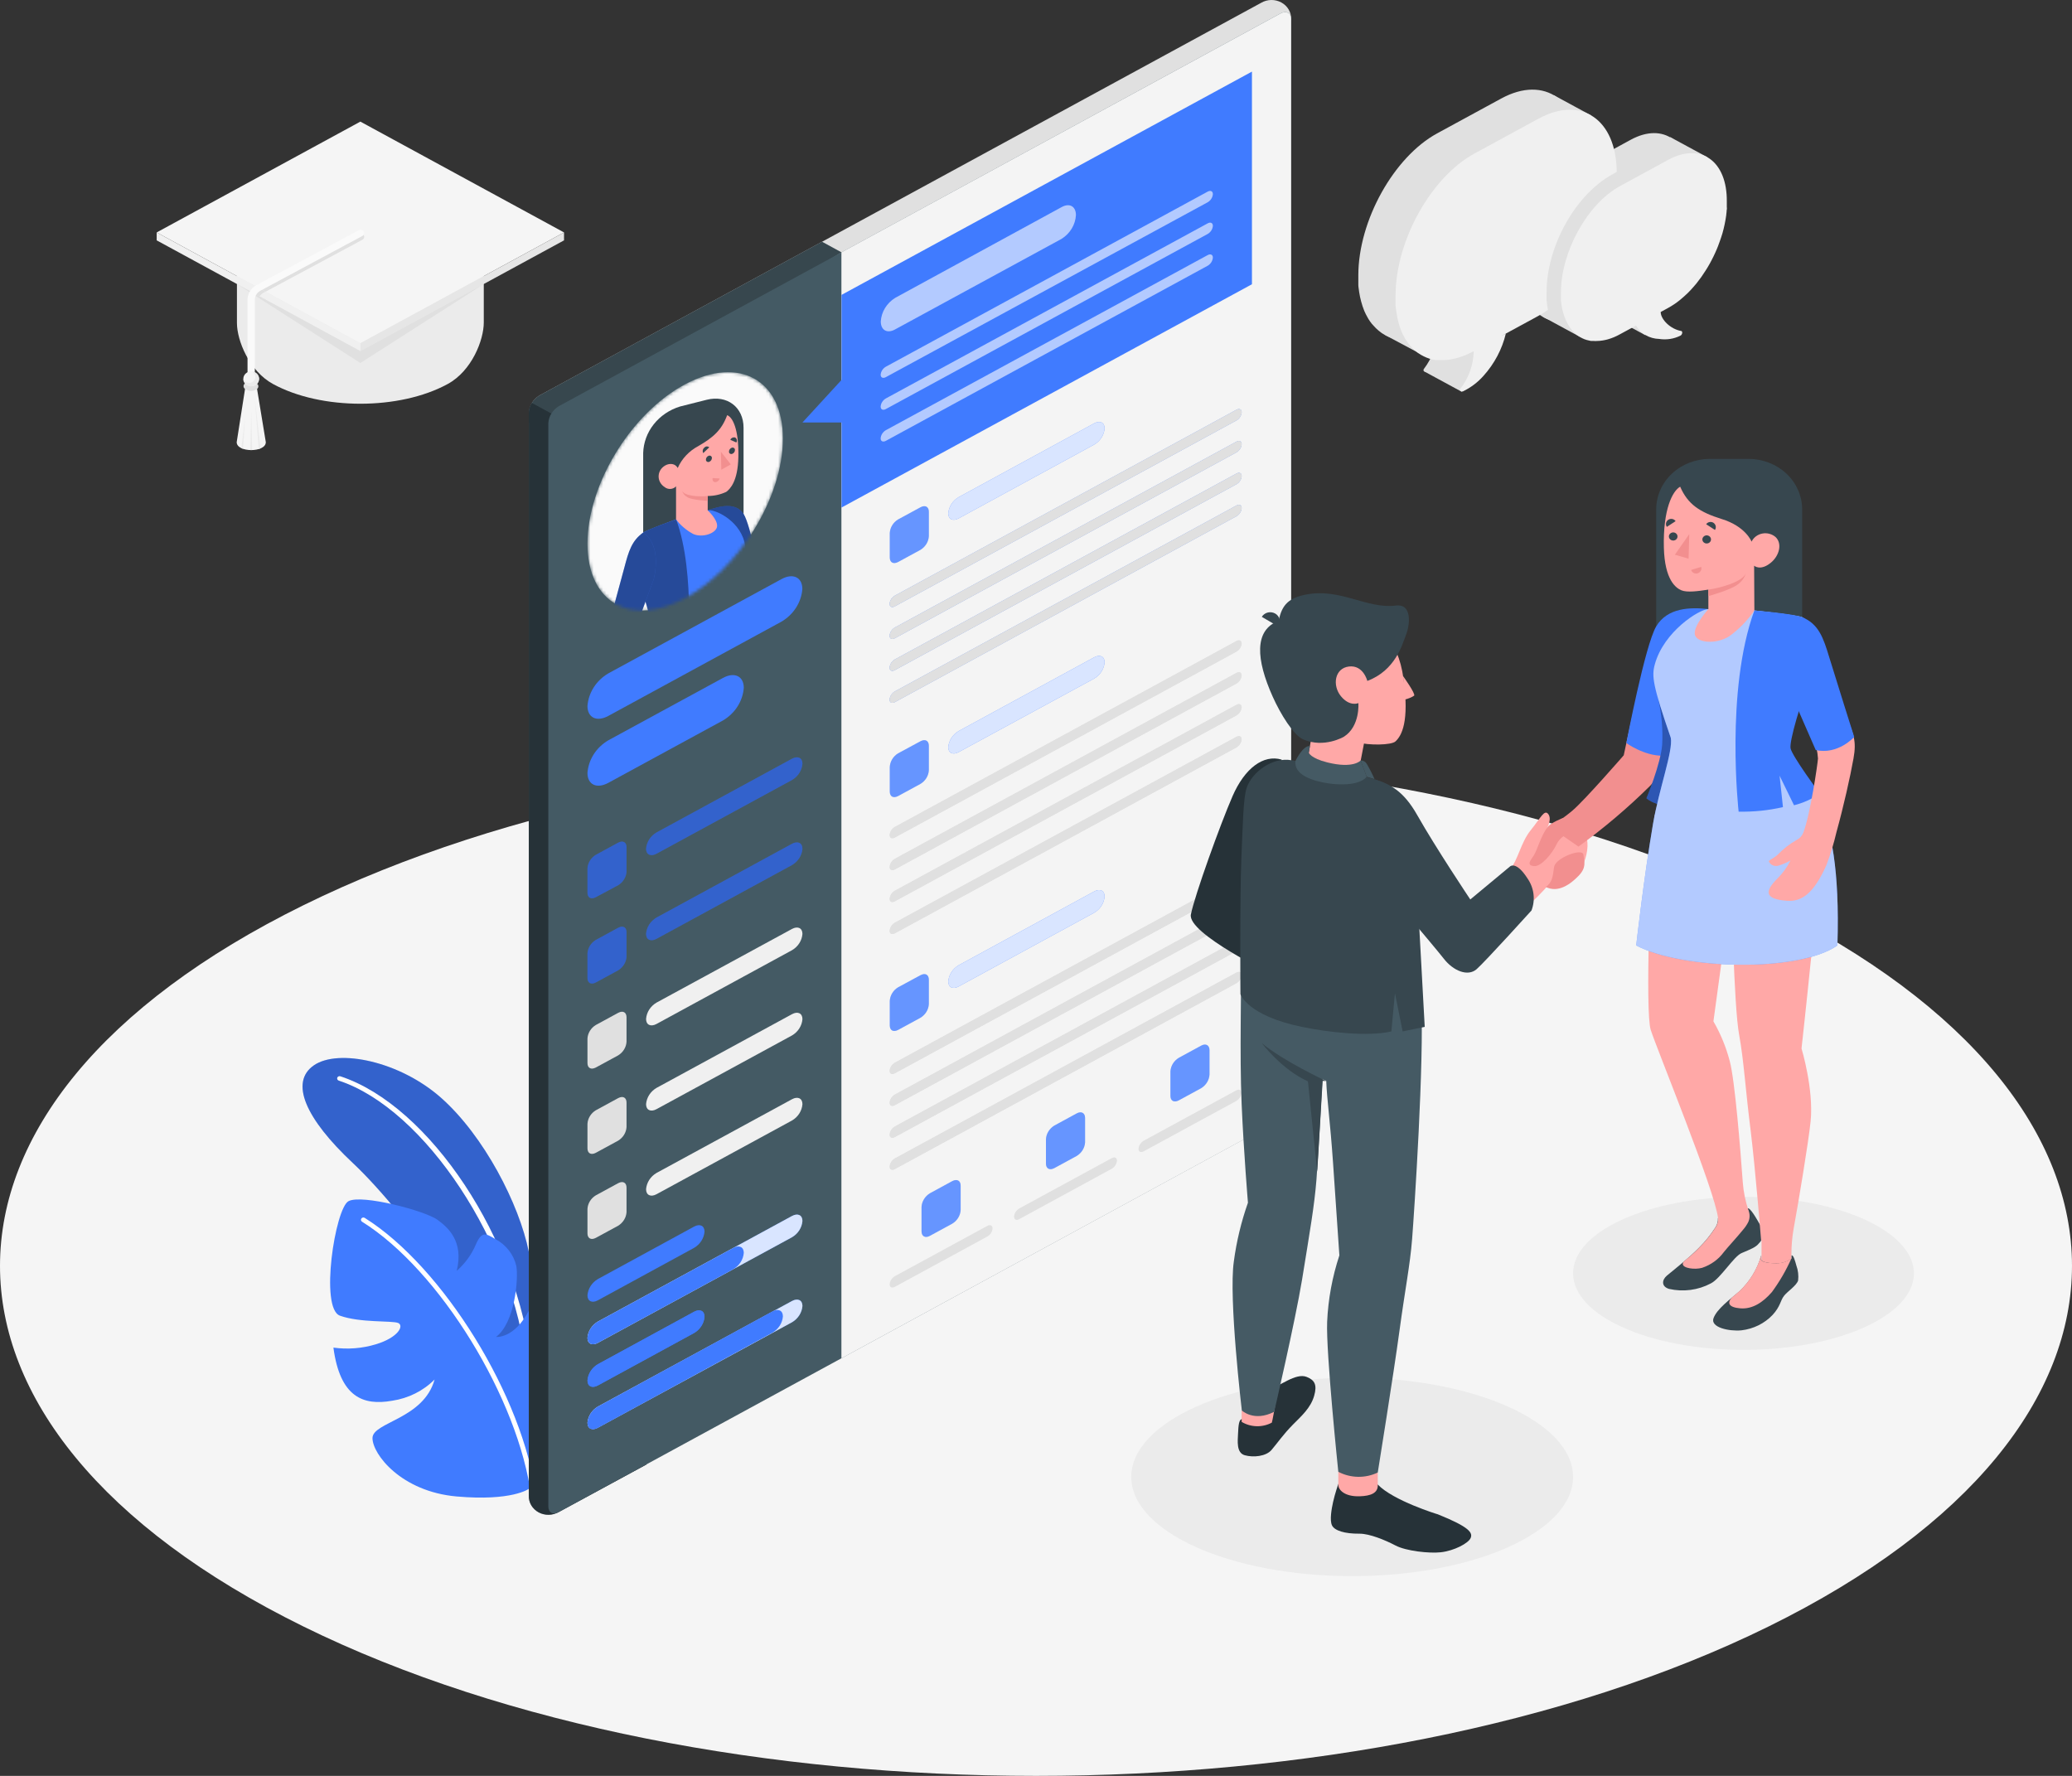 <svg width="651" height="558" viewBox="0 0 651 558" fill="none" xmlns="http://www.w3.org/2000/svg">
<rect x="0" y="0" width="651" height="558" fill="#333333" stroke="none"/>
<path d="M95.337 511.062C222.444 573.646 428.556 573.646 555.664 511.062C682.771 448.478 682.786 347.015 555.664 284.431C428.541 221.847 222.444 221.847 95.337 284.431C-31.771 347.015 -31.786 448.478 95.337 511.062Z" fill="#F5F5F5"/>
<path d="M424.837 495.234C463.168 495.234 494.241 481.278 494.241 464.063C494.241 446.848 463.168 432.892 424.837 432.892C386.506 432.892 355.433 446.848 355.433 464.063C355.433 481.278 386.506 495.234 424.837 495.234Z" fill="#EBEBEB"/>
<path d="M547.787 424.145C577.36 424.145 601.333 413.379 601.333 400.097C601.333 386.816 577.36 376.05 547.787 376.05C518.215 376.05 494.241 386.816 494.241 400.097C494.241 413.379 518.215 424.145 547.787 424.145Z" fill="#EBEBEB"/>
<path d="M166.147 393.359C163.123 378.315 152.057 356.874 138.557 344.921C125.571 333.439 106.297 329.435 98.617 334.735C90.937 340.035 95.971 351.489 110.877 365.45C127.703 381.192 160.009 424.872 166.147 449.618V393.359Z" fill="#407BFF"/>
<g opacity="0.2">
<path d="M166.147 393.359C163.123 378.315 152.057 356.874 138.557 344.921C125.571 333.439 106.297 329.435 98.617 334.735C90.937 340.035 95.971 351.489 110.877 365.45C127.703 381.192 160.009 424.872 166.147 449.618V393.359Z" fill="black"/>
</g>
<path d="M166.147 429.558C165.957 429.556 165.776 429.488 165.636 429.367C165.497 429.246 165.409 429.081 165.391 428.903C161.581 391.008 133.463 348.411 106.433 339.536C106.244 339.471 106.089 339.34 106.002 339.17C105.914 338.999 105.901 338.804 105.964 338.624C106.033 338.446 106.172 338.301 106.353 338.218C106.533 338.136 106.741 338.123 106.932 338.182C134.959 347.371 163.002 389.711 166.933 428.775C166.95 428.963 166.888 429.15 166.761 429.297C166.634 429.443 166.452 429.537 166.253 429.558H166.147Z" fill="white"/>
<path d="M166.147 467.81C166.147 467.81 160.916 471.742 143.47 470.204C126.025 468.665 117.03 456.912 117.03 451.869C117.03 446.825 133.07 445.956 136.547 433.448C133.01 437.02 128.305 439.373 123.183 440.13C114.112 441.739 106.826 439.004 104.755 423.433C109.225 424.049 113.786 423.693 118.088 422.393C125.269 420.213 126.977 416.495 125.103 415.697C123.228 414.899 113.22 415.697 106.811 413.403C100.401 411.11 105.299 379.654 109.502 377.417C113.704 375.181 133.584 380.452 137.454 383.272C140.901 385.78 145.738 390.125 143.501 399.314C146.151 396.979 148.217 394.118 149.548 390.937C151.422 386.663 152.783 387.66 155.595 389.299C157.283 390.196 158.749 391.422 159.893 392.897C161.038 394.371 161.835 396.058 162.231 397.846C162.912 401.835 161.808 415.597 155.852 420.071C155.852 420.071 161.566 420.755 166.237 411.665C166.237 411.665 175.308 415.113 177.364 420.698C179.42 426.282 181.657 453.621 166.147 467.81Z" fill="#407BFF"/>
<path d="M167.689 470.916C167.504 470.914 167.326 470.85 167.187 470.735C167.048 470.62 166.958 470.461 166.933 470.289C162.942 439.503 138.104 399.057 113.75 383.871C113.581 383.765 113.464 383.6 113.425 383.413C113.385 383.226 113.426 383.032 113.538 382.873C113.65 382.715 113.825 382.605 114.023 382.567C114.222 382.53 114.428 382.568 114.596 382.674C139.253 398.131 164.484 438.99 168.429 470.118C168.455 470.305 168.401 470.494 168.279 470.644C168.158 470.793 167.978 470.891 167.779 470.916H167.689Z" fill="white"/>
<path d="M169.216 475.218C168.314 474.629 167.57 473.85 167.045 472.942C166.52 472.034 166.228 471.023 166.192 469.99V129.631C166.254 128.56 166.583 127.517 167.153 126.589C167.723 125.661 168.518 124.872 169.473 124.288L396.235 0.886C397.182 0.326 398.274 0.02 399.393 0.001C400.511 -0.018 401.614 0.25 402.583 0.778C403.551 1.305 404.349 2.072 404.89 2.995C405.431 3.917 405.695 4.962 405.653 6.015L175.565 475.104C174.591 475.592 173.508 475.857 172.405 475.877C171.301 475.897 170.209 475.671 169.216 475.218Z" fill="#E0E0E0"/>
<path d="M172.284 136.098L264.395 79.298L258.258 75.95L169.427 124.288C168.473 124.872 167.678 125.661 167.108 126.589C166.538 127.517 166.208 128.559 166.147 129.63V132.75L172.284 136.098Z" fill="#37474F"/>
<path opacity="0.2" d="M172.284 136.098L264.395 79.298L258.258 75.95L169.427 124.288C168.473 124.872 167.678 125.661 167.108 126.589C166.538 127.517 166.208 128.559 166.147 129.63V132.75L172.284 136.098Z" fill="#37474F"/>
<path d="M203.048 146.113L167.099 126.625C166.513 127.543 166.186 128.588 166.147 129.659V469.961C166.108 471.013 166.374 472.056 166.916 472.977C167.458 473.897 168.256 474.661 169.224 475.187C170.192 475.713 171.294 475.98 172.411 475.961C173.528 475.941 174.618 475.635 175.565 475.075L203.048 460.188V146.113Z" fill="#263238"/>
<path opacity="0.4" d="M203.048 146.113L167.099 126.625C166.513 127.543 166.186 128.588 166.147 129.659V469.961C166.108 471.013 166.374 472.056 166.916 472.977C167.458 473.897 168.256 474.661 169.224 475.187C170.192 475.713 171.294 475.98 172.411 475.961C173.528 475.941 174.618 475.635 175.565 475.075L203.048 460.188V146.113Z" fill="#263238"/>
<path d="M175.565 475.104L402.327 351.702C403.282 351.118 404.076 350.33 404.646 349.402C405.217 348.473 405.546 347.431 405.607 346.36V6.015C405.607 4.049 404.096 3.251 402.327 4.234L175.565 127.636C174.61 128.22 173.816 129.009 173.245 129.937C172.675 130.865 172.346 131.908 172.284 132.979V473.323C172.284 475.289 173.751 476.087 175.565 475.104Z" fill="#455A64"/>
<path opacity="0.1" d="M175.565 475.104L402.327 351.702C403.282 351.118 404.076 350.33 404.646 349.402C405.217 348.473 405.546 347.431 405.607 346.36V6.015C405.607 4.049 404.096 3.251 402.327 4.234L175.565 127.636C174.61 128.22 173.816 129.009 173.245 129.937C172.675 130.865 172.346 131.908 172.284 132.979V473.323C172.284 475.289 173.751 476.087 175.565 475.104Z" fill="#455A64"/>
<path d="M191.121 211.59L245.544 181.957C249.157 179.991 252.09 181.388 252.09 185.077C251.928 187.149 251.251 189.156 250.114 190.935C248.977 192.715 247.411 194.217 245.544 195.32L191.121 224.953C187.493 226.919 184.575 225.523 184.575 221.833C184.733 219.76 185.408 217.752 186.546 215.972C187.683 214.192 189.251 212.691 191.121 211.59Z" fill="#407BFF"/>
<path d="M191.121 232.617L227.146 213.014C230.759 211.048 233.692 212.445 233.692 216.134C233.53 218.206 232.853 220.213 231.716 221.992C230.579 223.772 229.013 225.274 227.146 226.377L191.121 245.98C187.493 247.946 184.575 246.55 184.575 242.86C184.733 240.788 185.408 238.78 186.546 237C187.683 235.22 189.251 233.718 191.121 232.617Z" fill="#407BFF"/>
<path d="M187.19 268.603L194.235 264.771C195.747 263.988 196.85 264.629 196.85 266.196V273.86C196.801 274.716 196.539 275.549 196.084 276.292C195.63 277.034 194.996 277.666 194.235 278.134L187.19 281.91C185.678 282.707 184.575 282.066 184.575 280.485V272.82C184.634 271.975 184.902 271.153 185.355 270.422C185.809 269.69 186.437 269.067 187.19 268.603Z" fill="#407BFF"/>
<path opacity="0.2" d="M187.19 268.603L194.235 264.771C195.747 263.988 196.85 264.629 196.85 266.196V273.86C196.801 274.716 196.539 275.549 196.084 276.292C195.63 277.034 194.996 277.666 194.235 278.134L187.19 281.91C185.678 282.707 184.575 282.066 184.575 280.485V272.82C184.634 271.975 184.902 271.153 185.355 270.422C185.809 269.69 186.437 269.067 187.19 268.603Z" fill="black"/>
<path d="M187.19 295.344L194.235 291.512C195.747 290.714 196.85 291.355 196.85 292.936V300.601C196.798 301.456 196.534 302.288 196.08 303.03C195.626 303.772 194.994 304.404 194.235 304.875L187.19 308.707C185.678 309.491 184.575 308.849 184.575 307.282V299.618C184.622 298.761 184.883 297.928 185.338 297.185C185.792 296.442 186.427 295.811 187.19 295.344Z" fill="#407BFF"/>
<g opacity="0.2">
<path d="M187.19 295.344L194.235 291.512C195.747 290.714 196.85 291.355 196.85 292.936V300.601C196.798 301.456 196.534 302.288 196.08 303.03C195.626 303.772 194.994 304.404 194.235 304.875L187.19 308.707C185.678 309.491 184.575 308.849 184.575 307.282V299.618C184.622 298.761 184.883 297.928 185.338 297.185C185.792 296.442 186.427 295.811 187.19 295.344Z" fill="black"/>
</g>
<path d="M206.268 288.306L248.839 265.127C250.653 264.144 252.12 264.842 252.12 266.695C252.038 267.73 251.698 268.732 251.128 269.621C250.558 270.51 249.774 271.259 248.839 271.809L206.268 294.988C204.454 295.971 202.988 295.273 202.988 293.421C203.07 292.385 203.41 291.383 203.98 290.494C204.55 289.606 205.334 288.856 206.268 288.306Z" fill="#407BFF"/>
<path opacity="0.2" d="M206.268 288.306L248.839 265.127C250.653 264.144 252.12 264.842 252.12 266.695C252.038 267.73 251.698 268.732 251.128 269.621C250.558 270.51 249.774 271.259 248.839 271.809L206.268 294.988C204.454 295.971 202.988 295.273 202.988 293.421C203.07 292.385 203.41 291.383 203.98 290.494C204.55 289.606 205.334 288.856 206.268 288.306Z" fill="black"/>
<path d="M187.19 322.07L194.235 318.238C195.747 317.44 196.85 318.081 196.85 319.662V327.327C196.799 328.182 196.536 329.014 196.081 329.757C195.627 330.499 194.995 331.13 194.235 331.601L187.19 335.433C185.678 336.217 184.575 335.575 184.575 334.008V326.344C184.622 325.487 184.883 324.654 185.338 323.911C185.792 323.168 186.427 322.537 187.19 322.07Z" fill="#E0E0E0"/>
<path d="M206.268 315.032L248.839 291.882C250.653 290.899 252.12 291.597 252.12 293.449C252.04 294.485 251.701 295.489 251.131 296.377C250.561 297.266 249.776 298.015 248.839 298.564L206.268 321.742C204.454 322.725 202.988 322.027 202.988 320.175C203.066 319.135 203.403 318.127 203.973 317.233C204.543 316.339 205.33 315.585 206.268 315.032Z" fill="#F0F0F0"/>
<path d="M187.19 348.868L194.235 345.035C195.747 344.237 196.85 344.879 196.85 346.46V354.124C196.799 354.98 196.536 355.812 196.081 356.554C195.627 357.296 194.995 357.928 194.235 358.398L187.19 362.231C185.678 363.014 184.575 362.373 184.575 360.806V353.141C184.622 352.285 184.883 351.451 185.338 350.708C185.792 349.965 186.427 349.335 187.19 348.868Z" fill="#E0E0E0"/>
<path d="M206.268 341.83L248.839 318.665C250.653 317.668 252.12 318.38 252.12 320.218C252.04 321.256 251.701 322.261 251.131 323.153C250.561 324.044 249.776 324.796 248.839 325.347L206.268 348.511C204.454 349.494 202.988 348.796 202.988 346.944C203.07 345.909 203.41 344.906 203.98 344.018C204.55 343.129 205.334 342.38 206.268 341.83Z" fill="#F0F0F0"/>
<path d="M187.19 375.594L194.235 371.761C195.747 370.964 196.85 371.605 196.85 373.186V380.851C196.799 381.706 196.536 382.538 196.081 383.28C195.627 384.022 194.995 384.654 194.235 385.125L187.19 388.957C185.678 389.74 184.575 389.099 184.575 387.532V379.868C184.622 379.011 184.883 378.177 185.338 377.434C185.792 376.692 186.427 376.061 187.19 375.594Z" fill="#E0E0E0"/>
<path d="M206.268 368.556L248.839 345.391C250.653 344.394 252.12 345.107 252.12 346.944C252.04 347.982 251.701 348.988 251.131 349.879C250.561 350.77 249.776 351.522 248.839 352.073L206.268 375.238C204.454 376.221 202.988 375.522 202.988 373.67C203.07 372.635 203.41 371.632 203.98 370.744C204.55 369.855 205.334 369.106 206.268 368.556Z" fill="#F0F0F0"/>
<path d="M187.84 401.892L218.075 385.409C219.889 384.426 221.356 385.124 221.356 386.976C221.274 388.012 220.934 389.014 220.364 389.903C219.794 390.792 219.01 391.541 218.075 392.091L187.84 408.574C186.041 409.557 184.575 408.859 184.575 407.021C184.654 405.985 184.991 404.981 185.558 404.09C186.126 403.199 186.907 402.446 187.84 401.892Z" fill="#407BFF"/>
<path d="M187.84 415.255L248.839 382.075C250.653 381.092 252.12 381.791 252.12 383.628C252.04 384.666 251.701 385.672 251.131 386.563C250.561 387.454 249.776 388.206 248.839 388.757L187.84 421.937C186.041 422.92 184.575 422.222 184.575 420.384C184.654 419.348 184.991 418.343 185.558 417.452C186.126 416.562 186.907 415.809 187.84 415.255Z" fill="#407BFF"/>
<path opacity="0.8" d="M187.84 415.255L248.839 382.075C250.653 381.092 252.12 381.791 252.12 383.628C252.04 384.666 251.701 385.672 251.131 386.563C250.561 387.454 249.776 388.206 248.839 388.757L187.84 421.937C186.041 422.92 184.575 422.222 184.575 420.384C184.654 419.348 184.991 418.343 185.558 417.452C186.126 416.562 186.907 415.809 187.84 415.255Z" fill="white"/>
<path d="M187.84 415.255L230.426 392.091C232.225 391.108 233.692 391.806 233.692 393.658C233.61 394.692 233.272 395.693 232.705 396.581C232.138 397.47 231.357 398.22 230.426 398.772L187.84 421.937C186.041 422.92 184.575 422.222 184.575 420.384C184.654 419.348 184.991 418.344 185.558 417.453C186.126 416.562 186.907 415.809 187.84 415.255Z" fill="#407BFF"/>
<path d="M187.84 428.647L218.075 412.164C219.889 411.181 221.356 411.879 221.356 413.731C221.274 414.766 220.934 415.769 220.364 416.657C219.794 417.546 219.01 418.296 218.075 418.845L187.84 435.328C186.041 436.311 184.575 435.613 184.575 433.775C184.654 432.739 184.991 431.735 185.558 430.844C186.126 429.953 186.907 429.2 187.84 428.647Z" fill="#407BFF"/>
<path d="M206.268 261.566L248.839 238.401C250.653 237.418 252.12 238.116 252.12 239.968C252.038 241.004 251.698 242.006 251.128 242.895C250.558 243.783 249.774 244.533 248.839 245.083L206.268 268.247C204.454 269.23 202.988 268.532 202.988 266.695C203.068 265.657 203.407 264.651 203.977 263.76C204.547 262.869 205.332 262.117 206.268 261.566Z" fill="#407BFF"/>
<path opacity="0.2" d="M206.268 261.566L248.839 238.401C250.653 237.418 252.12 238.116 252.12 239.968C252.038 241.004 251.698 242.006 251.128 242.895C250.558 243.783 249.774 244.533 248.839 245.083L206.268 268.247C204.454 269.23 202.988 268.532 202.988 266.695C203.068 265.657 203.407 264.651 203.977 263.76C204.547 262.869 205.332 262.117 206.268 261.566Z" fill="black"/>
<path d="M187.84 428.647L218.075 412.164C219.889 411.181 221.356 411.879 221.356 413.731C221.274 414.766 220.934 415.769 220.364 416.657C219.794 417.546 219.01 418.296 218.075 418.845L187.84 435.328C186.041 436.311 184.575 435.613 184.575 433.775C184.654 432.739 184.991 431.735 185.558 430.844C186.126 429.953 186.907 429.2 187.84 428.647Z" fill="#407BFF"/>
<path d="M187.84 441.967L248.839 408.787C250.653 407.804 252.12 408.503 252.12 410.34C252.04 411.378 251.701 412.384 251.131 413.275C250.561 414.166 249.776 414.918 248.839 415.469L187.84 448.592C186.041 449.589 184.575 448.877 184.575 447.039C184.663 446.013 185.005 445.02 185.572 444.139C186.138 443.259 186.915 442.515 187.84 441.967Z" fill="#407BFF"/>
<path opacity="0.8" d="M187.84 441.967L248.839 408.787C250.653 407.804 252.12 408.503 252.12 410.34C252.04 411.378 251.701 412.384 251.131 413.275C250.561 414.166 249.776 414.918 248.839 415.469L187.84 448.592C186.041 449.589 184.575 448.877 184.575 447.039C184.663 446.013 185.005 445.02 185.572 444.139C186.138 443.259 186.915 442.515 187.84 441.967Z" fill="white"/>
<path d="M187.84 441.967L242.702 412.05C244.516 411.067 245.982 411.765 245.982 413.617C245.9 414.652 245.56 415.655 244.99 416.543C244.42 417.432 243.636 418.181 242.702 418.731L187.84 448.649C186.041 449.646 184.575 448.934 184.575 447.096C184.654 446.059 184.991 445.055 185.558 444.164C186.126 443.273 186.907 442.521 187.84 441.967Z" fill="#407BFF"/>
<path d="M402.357 4.234L264.395 79.298V426.766L402.357 351.717C403.312 351.133 404.107 350.344 404.677 349.416C405.247 348.487 405.576 347.445 405.638 346.374V6.015C405.623 4.106 404.111 3.251 402.357 4.234Z" fill="#EBEBEB"/>
<path opacity="0.6" d="M402.357 4.234L264.395 79.298V426.766L402.357 351.717C403.312 351.133 404.107 350.344 404.677 349.416C405.247 348.487 405.576 347.445 405.638 346.374V6.015C405.623 4.106 404.111 3.251 402.357 4.234Z" fill="#FAFAFA"/>
<path d="M264.395 92.661V119.387L252.12 132.751H264.395V159.477L393.347 89.314V22.498L264.395 92.661Z" fill="#407BFF"/>
<g opacity="0.6">
<path d="M281.266 93.587L333.512 65.095C336.037 63.67 338.047 64.838 338.047 67.588C337.964 69.082 337.511 70.536 336.723 71.835C335.935 73.134 334.836 74.241 333.512 75.067L281.266 103.489C278.727 104.913 276.731 103.745 276.731 100.995C276.822 99.513 277.28 98.071 278.067 96.785C278.855 95.499 279.95 94.404 281.266 93.587Z" fill="white"/>
</g>
<path d="M278.318 115.228L379.439 60.208C380.346 59.724 381.072 60.066 381.072 60.992C381.033 61.51 380.865 62.012 380.581 62.458C380.297 62.904 379.906 63.28 379.439 63.556L278.318 118.504C277.411 118.989 276.686 118.647 276.686 117.721C276.736 117.215 276.91 116.727 277.193 116.294C277.476 115.862 277.861 115.497 278.318 115.228Z" fill="#407BFF"/>
<path d="M278.318 115.228L379.439 60.208C380.346 59.724 381.072 60.066 381.072 60.992C381.033 61.51 380.865 62.012 380.581 62.458C380.297 62.904 379.906 63.28 379.439 63.556L278.318 118.504C277.411 118.989 276.686 118.647 276.686 117.721C276.736 117.215 276.91 116.727 277.193 116.294C277.476 115.862 277.861 115.497 278.318 115.228Z" fill="#407BFF"/>
<path opacity="0.6" d="M278.318 115.228L379.439 60.208C380.346 59.724 381.072 60.066 381.072 60.992C381.033 61.51 380.865 62.012 380.581 62.458C380.297 62.904 379.906 63.28 379.439 63.556L278.318 118.504C277.411 118.989 276.686 118.647 276.686 117.721C276.736 117.215 276.91 116.727 277.193 116.294C277.476 115.862 277.861 115.497 278.318 115.228Z" fill="white"/>
<path d="M278.318 125.2L379.439 70.181C380.346 69.682 381.072 70.038 381.072 70.964C381.033 71.481 380.865 71.981 380.581 72.424C380.297 72.867 379.906 73.241 379.439 73.514L278.318 128.534C277.411 129.032 276.686 128.676 276.686 127.75C276.725 127.234 276.893 126.733 277.177 126.29C277.461 125.847 277.852 125.473 278.318 125.2Z" fill="#407BFF"/>
<path opacity="0.6" d="M278.318 125.2L379.439 70.181C380.346 69.682 381.072 70.038 381.072 70.964C381.033 71.481 380.865 71.981 380.581 72.424C380.297 72.867 379.906 73.241 379.439 73.514L278.318 128.534C277.411 129.032 276.686 128.676 276.686 127.75C276.725 127.234 276.893 126.733 277.177 126.29C277.461 125.847 277.852 125.473 278.318 125.2Z" fill="white"/>
<path opacity="0.6" d="M278.318 135.173L379.439 80.153C380.346 79.669 381.072 80.011 381.072 80.937C381.033 81.455 380.865 81.957 380.581 82.403C380.297 82.848 379.906 83.225 379.439 83.501L278.318 138.52C277.411 139.005 276.686 138.663 276.686 137.737C276.725 137.219 276.893 136.716 277.177 136.271C277.46 135.825 277.851 135.449 278.318 135.173Z" fill="white"/>
<path d="M282.128 163.238L289.218 159.391C290.73 158.593 291.833 159.234 291.833 160.816V168.48C291.783 169.336 291.52 170.169 291.066 170.911C290.612 171.653 289.979 172.285 289.218 172.754L282.173 176.587C280.662 177.37 279.558 176.729 279.558 175.162V167.512C279.6 166.659 279.854 165.828 280.301 165.085C280.747 164.342 281.373 163.71 282.128 163.238Z" fill="#407BFF"/>
<path opacity="0.2" d="M282.128 163.238L289.218 159.391C290.73 158.593 291.833 159.234 291.833 160.816V168.48C291.783 169.336 291.52 170.169 291.066 170.911C290.612 171.653 289.979 172.285 289.218 172.754L282.173 176.587C280.662 177.37 279.558 176.729 279.558 175.162V167.512C279.6 166.659 279.854 165.828 280.301 165.085C280.747 164.342 281.373 163.71 282.128 163.238Z" fill="white"/>
<path d="M301.206 156.2L343.777 133.021C345.591 132.038 347.058 132.736 347.058 134.588C346.975 135.624 346.636 136.626 346.066 137.515C345.496 138.403 344.712 139.153 343.777 139.703L301.206 162.881C299.392 163.864 297.926 163.166 297.926 161.314C298.008 160.279 298.348 159.276 298.918 158.388C299.488 157.499 300.272 156.75 301.206 156.2Z" fill="#407BFF"/>
<path opacity="0.8" d="M301.206 156.2L343.777 133.021C345.591 132.038 347.058 132.736 347.058 134.588C346.975 135.624 346.636 136.626 346.066 137.515C345.496 138.403 344.712 139.153 343.777 139.703L301.206 162.881C299.392 163.864 297.926 163.166 297.926 161.314C298.008 160.279 298.348 159.276 298.918 158.388C299.488 157.499 300.272 156.75 301.206 156.2Z" fill="white"/>
<path d="M281.145 187.172L388.479 128.762C389.386 128.263 390.112 128.619 390.112 129.531C390.074 130.049 389.906 130.552 389.623 130.998C389.339 131.444 388.947 131.82 388.479 132.095L281.145 190.505C280.238 191.004 279.513 190.648 279.513 189.722C279.552 189.205 279.72 188.705 280.004 188.262C280.288 187.818 280.679 187.445 281.145 187.172Z" fill="#407BFF"/>
<path d="M281.145 197.187L388.479 138.777C389.386 138.292 390.112 138.634 390.112 139.56C390.073 140.079 389.905 140.581 389.621 141.026C389.337 141.472 388.946 141.848 388.479 142.125L281.145 200.535C280.238 201.019 279.513 200.677 279.513 199.751C279.552 199.233 279.72 198.73 280.004 198.285C280.287 197.839 280.678 197.463 281.145 197.187Z" fill="#407BFF"/>
<path d="M281.145 207.216L388.479 148.806C389.386 148.308 390.112 148.664 390.112 149.575C390.074 150.094 389.906 150.597 389.623 151.042C389.339 151.488 388.947 151.864 388.479 152.14L281.145 210.55C280.238 211.048 279.513 210.692 279.513 209.78C279.551 209.262 279.718 208.759 280.002 208.313C280.286 207.868 280.678 207.492 281.145 207.216Z" fill="#407BFF"/>
<path d="M281.145 217.26L388.479 158.85C389.386 158.365 390.112 158.707 390.112 159.633C390.073 160.152 389.905 160.654 389.621 161.1C389.337 161.545 388.946 161.921 388.479 162.198L281.145 220.608C280.238 221.092 279.513 220.75 279.513 219.824C279.552 219.306 279.72 218.804 280.004 218.358C280.287 217.912 280.678 217.536 281.145 217.26Z" fill="#407BFF"/>
<path d="M281.145 187.172L388.479 128.762C389.386 128.263 390.112 128.619 390.112 129.531C390.074 130.049 389.906 130.552 389.623 130.998C389.339 131.444 388.947 131.82 388.479 132.095L281.145 190.505C280.238 191.004 279.513 190.648 279.513 189.722C279.552 189.205 279.72 188.705 280.004 188.262C280.288 187.818 280.679 187.445 281.145 187.172Z" fill="#E0E0E0"/>
<path d="M281.145 197.187L388.479 138.777C389.386 138.292 390.112 138.634 390.112 139.56C390.073 140.079 389.905 140.581 389.621 141.026C389.337 141.472 388.946 141.848 388.479 142.125L281.145 200.535C280.238 201.019 279.513 200.677 279.513 199.751C279.552 199.233 279.72 198.73 280.004 198.285C280.287 197.839 280.678 197.463 281.145 197.187Z" fill="#E0E0E0"/>
<path d="M281.145 207.216L388.479 148.806C389.386 148.308 390.112 148.664 390.112 149.575C390.074 150.094 389.906 150.597 389.623 151.042C389.339 151.488 388.947 151.864 388.479 152.14L281.145 210.55C280.238 211.048 279.513 210.692 279.513 209.78C279.551 209.262 279.718 208.759 280.002 208.313C280.286 207.868 280.678 207.492 281.145 207.216Z" fill="#E0E0E0"/>
<path d="M281.145 217.26L388.479 158.85C389.386 158.365 390.112 158.707 390.112 159.633C390.073 160.152 389.905 160.654 389.621 161.1C389.337 161.545 388.946 161.921 388.479 162.198L281.145 220.608C280.238 221.092 279.513 220.75 279.513 219.824C279.552 219.306 279.72 218.804 280.004 218.358C280.287 217.912 280.678 217.536 281.145 217.26Z" fill="#E0E0E0"/>
<path opacity="0.8" d="M281.145 187.172L388.479 128.762C389.386 128.263 390.112 128.619 390.112 129.531C390.074 130.049 389.906 130.552 389.623 130.998C389.339 131.444 388.947 131.82 388.479 132.095L281.145 190.505C280.238 191.004 279.513 190.648 279.513 189.722C279.552 189.205 279.72 188.705 280.004 188.262C280.288 187.818 280.679 187.445 281.145 187.172Z" fill="#E0E0E0"/>
<path opacity="0.8" d="M281.145 197.187L388.479 138.777C389.386 138.292 390.112 138.634 390.112 139.56C390.073 140.079 389.905 140.581 389.621 141.026C389.337 141.472 388.946 141.848 388.479 142.125L281.145 200.535C280.238 201.019 279.513 200.677 279.513 199.751C279.552 199.233 279.72 198.73 280.004 198.285C280.287 197.839 280.678 197.463 281.145 197.187Z" fill="#E0E0E0"/>
<path opacity="0.8" d="M281.145 207.216L388.479 148.806C389.386 148.308 390.112 148.664 390.112 149.575C390.074 150.094 389.906 150.597 389.623 151.042C389.339 151.488 388.947 151.864 388.479 152.14L281.145 210.55C280.238 211.048 279.513 210.692 279.513 209.78C279.551 209.262 279.718 208.759 280.002 208.313C280.286 207.868 280.678 207.492 281.145 207.216Z" fill="#E0E0E0"/>
<path opacity="0.8" d="M281.145 217.26L388.479 158.85C389.386 158.365 390.112 158.707 390.112 159.633C390.073 160.152 389.905 160.654 389.621 161.1C389.337 161.545 388.946 161.921 388.479 162.198L281.145 220.608C280.238 221.092 279.513 220.75 279.513 219.824C279.552 219.306 279.72 218.804 280.004 218.358C280.287 217.912 280.678 217.536 281.145 217.26Z" fill="#E0E0E0"/>
<path d="M281.145 259.828L388.479 201.418C389.386 200.919 390.112 201.275 390.112 202.187C390.074 202.706 389.906 203.208 389.623 203.654C389.339 204.1 388.947 204.476 388.479 204.751L281.145 263.161C280.238 263.66 279.513 263.304 279.513 262.378C279.552 261.862 279.72 261.361 280.004 260.918C280.288 260.475 280.679 260.101 281.145 259.828Z" fill="#E0E0E0"/>
<path d="M281.145 269.843L388.479 211.433C389.386 210.949 390.112 211.291 390.112 212.217C390.073 212.735 389.905 213.237 389.621 213.683C389.337 214.128 388.946 214.505 388.479 214.781L281.145 273.191C280.238 273.675 279.513 273.333 279.513 272.407C279.552 271.889 279.72 271.387 280.004 270.941C280.287 270.496 280.678 270.119 281.145 269.843Z" fill="#E0E0E0"/>
<path d="M281.145 279.872L388.479 221.463C389.386 220.964 390.112 221.32 390.112 222.232C390.074 222.75 389.906 223.253 389.623 223.699C389.339 224.145 388.947 224.521 388.479 224.796L281.145 283.206C280.238 283.705 279.513 283.349 279.513 282.437C279.551 281.918 279.718 281.416 280.002 280.97C280.286 280.524 280.678 280.148 281.145 279.872Z" fill="#E0E0E0"/>
<path d="M281.145 289.916L388.479 231.506C389.386 231.022 390.112 231.364 390.112 232.29C390.073 232.808 389.905 233.31 389.621 233.756C389.337 234.201 388.946 234.578 388.479 234.854L281.145 293.264C280.238 293.748 279.513 293.407 279.513 292.481C279.552 291.962 279.72 291.46 280.004 291.014C280.287 290.569 280.678 290.193 281.145 289.916Z" fill="#E0E0E0"/>
<path opacity="0.8" d="M281.145 259.828L388.479 201.418C389.386 200.919 390.112 201.275 390.112 202.187C390.074 202.706 389.906 203.208 389.623 203.654C389.339 204.1 388.947 204.476 388.479 204.751L281.145 263.161C280.238 263.66 279.513 263.304 279.513 262.378C279.552 261.862 279.72 261.361 280.004 260.918C280.288 260.475 280.679 260.101 281.145 259.828Z" fill="#E0E0E0"/>
<path opacity="0.8" d="M281.145 269.843L388.479 211.433C389.386 210.949 390.112 211.291 390.112 212.217C390.073 212.735 389.905 213.237 389.621 213.683C389.337 214.128 388.946 214.505 388.479 214.781L281.145 273.191C280.238 273.675 279.513 273.333 279.513 272.407C279.552 271.889 279.72 271.387 280.004 270.941C280.287 270.496 280.678 270.119 281.145 269.843Z" fill="#E0E0E0"/>
<path opacity="0.8" d="M281.145 279.872L388.479 221.463C389.386 220.964 390.112 221.32 390.112 222.232C390.074 222.75 389.906 223.253 389.623 223.699C389.339 224.145 388.947 224.521 388.479 224.796L281.145 283.206C280.238 283.705 279.513 283.349 279.513 282.437C279.551 281.918 279.718 281.416 280.002 280.97C280.286 280.524 280.678 280.148 281.145 279.872Z" fill="#E0E0E0"/>
<path opacity="0.8" d="M281.145 289.916L388.479 231.506C389.386 231.022 390.112 231.364 390.112 232.29C390.073 232.808 389.905 233.31 389.621 233.756C389.337 234.201 388.946 234.578 388.479 234.854L281.145 293.264C280.238 293.748 279.513 293.407 279.513 292.481C279.552 291.962 279.72 291.46 280.004 291.014C280.287 290.569 280.678 290.193 281.145 289.916Z" fill="#E0E0E0"/>
<path d="M281.145 333.909L388.479 275.499C389.386 275 390.112 275.356 390.112 276.268C390.074 276.787 389.906 277.289 389.623 277.735C389.339 278.181 388.947 278.557 388.479 278.832L281.145 337.242C280.238 337.741 279.513 337.385 279.513 336.459C279.552 335.942 279.72 335.442 280.004 334.999C280.288 334.556 280.679 334.182 281.145 333.909Z" fill="#E0E0E0"/>
<path d="M281.145 343.924L388.479 285.514C389.386 285.03 390.112 285.371 390.112 286.297C390.073 286.816 389.905 287.318 389.621 287.764C389.337 288.209 388.946 288.585 388.479 288.862L281.145 347.272C280.238 347.756 279.513 347.414 279.513 346.488C279.552 345.97 279.72 345.468 280.004 345.022C280.287 344.577 280.678 344.2 281.145 343.924Z" fill="#E0E0E0"/>
<path d="M281.145 353.953L388.479 295.543C389.386 295.045 390.112 295.401 390.112 296.313C390.074 296.831 389.906 297.334 389.623 297.78C389.339 298.226 388.947 298.602 388.479 298.877L281.145 357.287C280.238 357.786 279.513 357.43 279.513 356.518C279.551 355.999 279.718 355.496 280.002 355.051C280.286 354.605 280.678 354.229 281.145 353.953Z" fill="#E0E0E0"/>
<path d="M281.145 363.997L388.479 305.587C389.386 305.103 390.112 305.445 390.112 306.371C390.073 306.889 389.905 307.391 389.621 307.837C389.337 308.282 388.946 308.659 388.479 308.935L281.145 367.345C280.238 367.829 279.513 367.487 279.513 366.561C279.552 366.043 279.72 365.541 280.004 365.095C280.287 364.65 280.678 364.273 281.145 363.997Z" fill="#E0E0E0"/>
<path opacity="0.8" d="M281.145 333.909L388.479 275.499C389.386 275 390.112 275.356 390.112 276.268C390.074 276.787 389.906 277.289 389.623 277.735C389.339 278.181 388.947 278.557 388.479 278.832L281.145 337.242C280.238 337.741 279.513 337.385 279.513 336.459C279.552 335.942 279.72 335.442 280.004 334.999C280.288 334.556 280.679 334.182 281.145 333.909Z" fill="#E0E0E0"/>
<path opacity="0.8" d="M281.145 343.924L388.479 285.514C389.386 285.03 390.112 285.371 390.112 286.297C390.073 286.816 389.905 287.318 389.621 287.764C389.337 288.209 388.946 288.585 388.479 288.862L281.145 347.272C280.238 347.756 279.513 347.414 279.513 346.488C279.552 345.97 279.72 345.468 280.004 345.022C280.287 344.577 280.678 344.2 281.145 343.924Z" fill="#E0E0E0"/>
<path opacity="0.8" d="M281.145 353.953L388.479 295.543C389.386 295.045 390.112 295.401 390.112 296.313C390.074 296.831 389.906 297.334 389.623 297.78C389.339 298.226 388.947 298.602 388.479 298.877L281.145 357.287C280.238 357.786 279.513 357.43 279.513 356.518C279.551 355.999 279.718 355.496 280.002 355.051C280.286 354.605 280.678 354.229 281.145 353.953Z" fill="#E0E0E0"/>
<path opacity="0.8" d="M281.145 363.997L388.479 305.587C389.386 305.103 390.112 305.445 390.112 306.371C390.073 306.889 389.905 307.391 389.621 307.837C389.337 308.282 388.946 308.659 388.479 308.935L281.145 367.345C280.238 367.829 279.513 367.487 279.513 366.561C279.552 366.043 279.72 365.541 280.004 365.095C280.287 364.65 280.678 364.273 281.145 363.997Z" fill="#E0E0E0"/>
<path d="M282.128 236.734L289.218 232.902C290.73 232.119 291.833 232.76 291.833 234.327V242.02C291.787 242.876 291.525 243.71 291.071 244.453C290.616 245.196 289.981 245.827 289.218 246.294L282.173 250.126C280.662 250.91 279.558 250.283 279.558 248.701V241.037C279.596 240.18 279.849 239.343 280.295 238.595C280.742 237.847 281.37 237.21 282.128 236.734Z" fill="#407BFF"/>
<path opacity="0.2" d="M282.128 236.734L289.218 232.902C290.73 232.119 291.833 232.76 291.833 234.327V242.02C291.787 242.876 291.525 243.71 291.071 244.453C290.616 245.196 289.981 245.827 289.218 246.294L282.173 250.126C280.662 250.91 279.558 250.283 279.558 248.701V241.037C279.596 240.18 279.849 239.343 280.295 238.595C280.742 237.847 281.37 237.21 282.128 236.734Z" fill="white"/>
<path d="M301.206 229.697L343.777 206.532C345.591 205.549 347.058 206.247 347.058 208.085C346.978 209.123 346.639 210.129 346.069 211.02C345.499 211.911 344.714 212.663 343.777 213.214L301.206 236.321C299.392 237.304 297.926 236.606 297.926 234.769C298.015 233.741 298.358 232.747 298.927 231.866C299.497 230.985 300.277 230.243 301.206 229.697Z" fill="#407BFF"/>
<path opacity="0.8" d="M301.206 229.697L343.777 206.532C345.591 205.549 347.058 206.247 347.058 208.085C346.978 209.123 346.639 210.129 346.069 211.02C345.499 211.911 344.714 212.663 343.777 213.214L301.206 236.321C299.392 237.304 297.926 236.606 297.926 234.769C298.015 233.741 298.358 232.747 298.927 231.866C299.497 230.985 300.277 230.243 301.206 229.697Z" fill="white"/>
<path d="M282.128 310.246L289.218 306.413C290.73 305.616 291.833 306.257 291.833 307.838V315.502C291.785 316.359 291.524 317.192 291.069 317.935C290.615 318.677 289.98 319.308 289.218 319.776L282.173 323.609C280.662 324.392 279.558 323.751 279.558 322.184V314.519C279.6 313.667 279.854 312.835 280.301 312.093C280.747 311.35 281.373 310.717 282.128 310.246Z" fill="#407BFF"/>
<path opacity="0.2" d="M282.128 310.246L289.218 306.413C290.73 305.616 291.833 306.257 291.833 307.838V315.502C291.785 316.359 291.524 317.192 291.069 317.935C290.615 318.677 289.98 319.308 289.218 319.776L282.173 323.609C280.662 324.392 279.558 323.751 279.558 322.184V314.519C279.6 313.667 279.854 312.835 280.301 312.093C280.747 311.35 281.373 310.717 282.128 310.246Z" fill="white"/>
<path d="M301.206 303.279L343.777 280.1C345.591 279.117 347.058 279.816 347.058 281.668C346.976 282.705 346.637 283.71 346.067 284.601C345.497 285.492 344.713 286.244 343.777 286.796L301.206 309.961C299.392 310.944 297.926 310.246 297.926 308.394C298.008 307.358 298.348 306.356 298.918 305.467C299.488 304.579 300.272 303.829 301.206 303.279Z" fill="#407BFF"/>
<path opacity="0.8" d="M301.206 303.279L343.777 280.1C345.591 279.117 347.058 279.816 347.058 281.668C346.976 282.705 346.637 283.71 346.067 284.601C345.497 285.492 344.713 286.244 343.777 286.796L301.206 309.961C299.392 310.944 297.926 310.246 297.926 308.394C298.008 307.358 298.348 306.356 298.918 305.467C299.488 304.579 300.272 303.829 301.206 303.279Z" fill="white"/>
<path d="M292.151 374.952L299.196 371.12C300.707 370.337 301.826 370.978 301.826 372.545V380.209C301.776 381.067 301.512 381.901 301.055 382.644C300.598 383.386 299.961 384.017 299.196 384.483L292.151 388.315C290.715 389.113 289.536 388.472 289.536 386.891V379.226C289.588 378.371 289.852 377.539 290.306 376.797C290.76 376.055 291.392 375.424 292.151 374.952Z" fill="#407BFF"/>
<path d="M281.145 400.995L310.216 385.181C311.123 384.697 311.849 385.039 311.849 385.965C311.81 386.483 311.642 386.985 311.358 387.431C311.074 387.876 310.683 388.253 310.216 388.529L281.145 404.342C280.238 404.827 279.513 404.485 279.513 403.559C279.552 403.041 279.72 402.538 280.004 402.093C280.287 401.647 280.678 401.271 281.145 400.995Z" fill="#E0E0E0"/>
<path d="M331.26 353.668L338.305 349.836C339.741 349.052 340.92 349.694 340.92 351.261V358.925C340.871 359.781 340.608 360.614 340.154 361.357C339.7 362.099 339.066 362.73 338.305 363.199L331.26 367.031C329.748 367.815 328.629 367.188 328.629 365.607V357.942C328.68 357.085 328.945 356.251 329.402 355.509C329.859 354.766 330.495 354.135 331.26 353.668Z" fill="#407BFF"/>
<path d="M320.239 379.711L349.31 363.897C350.217 363.399 350.943 363.755 350.943 364.681C350.904 365.197 350.735 365.698 350.452 366.141C350.168 366.584 349.777 366.958 349.31 367.231L320.239 383.059C319.332 383.557 318.606 383.201 318.606 382.289C318.642 381.768 318.809 381.263 319.093 380.814C319.376 380.366 319.769 379.988 320.239 379.711Z" fill="#E0E0E0"/>
<path d="M370.354 332.384L377.398 328.552C378.834 327.754 380.014 328.395 380.014 329.977V337.641C379.962 338.497 379.699 339.329 379.245 340.071C378.791 340.813 378.158 341.445 377.398 341.915L370.354 345.747C368.842 346.531 367.738 345.89 367.738 344.323V336.658C367.785 335.802 368.046 334.968 368.501 334.225C368.955 333.482 369.59 332.851 370.354 332.384Z" fill="#407BFF"/>
<path opacity="0.2" d="M292.151 374.952L299.196 371.12C300.707 370.337 301.826 370.978 301.826 372.545V380.209C301.776 381.067 301.512 381.901 301.055 382.644C300.598 383.386 299.961 384.017 299.196 384.483L292.151 388.315C290.715 389.113 289.536 388.472 289.536 386.891V379.226C289.588 378.371 289.852 377.539 290.306 376.797C290.76 376.055 291.392 375.424 292.151 374.952Z" fill="white"/>
<path opacity="0.2" d="M331.26 353.668L338.305 349.836C339.741 349.052 340.92 349.694 340.92 351.261V358.925C340.871 359.781 340.608 360.614 340.154 361.357C339.7 362.099 339.066 362.73 338.305 363.199L331.26 367.031C329.748 367.815 328.629 367.188 328.629 365.607V357.942C328.68 357.085 328.945 356.251 329.402 355.509C329.859 354.766 330.495 354.135 331.26 353.668Z" fill="white"/>
<path opacity="0.2" d="M370.354 332.384L377.398 328.552C378.834 327.754 380.014 328.395 380.014 329.977V337.641C379.962 338.497 379.699 339.329 379.245 340.071C378.791 340.813 378.158 341.445 377.398 341.915L370.354 345.747C368.842 346.531 367.738 345.89 367.738 344.323V336.658C367.785 335.802 368.046 334.968 368.501 334.225C368.955 333.482 369.59 332.851 370.354 332.384Z" fill="white"/>
<path d="M359.333 358.427L388.404 342.613C389.311 342.115 390.037 342.471 390.037 343.382C389.999 343.901 389.831 344.404 389.547 344.85C389.263 345.295 388.872 345.671 388.404 345.947L359.333 361.76C358.441 362.259 357.7 361.903 357.7 360.977C357.743 360.461 357.913 359.962 358.196 359.519C358.479 359.077 358.869 358.702 359.333 358.427Z" fill="#E0E0E0"/>
<mask id="mask0_115_1318" style="mask-type:luminance" maskUnits="userSpaceOnUse" x="184" y="116" width="62" height="76">
<path d="M215.278 120.727C198.317 129.73 184.575 152.168 184.575 170.831C184.575 189.494 198.317 197.158 215.278 187.927C232.24 178.695 245.982 156.271 245.982 137.808C245.982 119.345 232.225 111.709 215.278 120.727Z" fill="white"/>
</mask>
<g mask="url(#mask0_115_1318)">
<path d="M215.278 120.727C198.317 129.73 184.575 152.168 184.575 170.831C184.575 189.494 198.317 197.158 215.278 187.927C232.24 178.695 245.982 156.271 245.982 137.808C245.982 119.345 232.225 111.709 215.278 120.727Z" fill="#FAFAFA"/>
<path d="M230.154 178.239L205.573 184.451C205.15 184.581 204.699 184.609 204.261 184.533C203.823 184.458 203.412 184.28 203.065 184.017C202.718 183.754 202.447 183.414 202.275 183.027C202.103 182.64 202.036 182.218 202.081 181.801V142.367C202.168 139.103 203.325 135.944 205.393 133.324C207.461 130.705 210.338 128.753 213.631 127.736L222.036 125.613C228.431 124.003 233.616 127.935 233.616 134.389V173.837C233.589 174.817 233.242 175.765 232.622 176.553C232.003 177.34 231.141 177.929 230.154 178.239Z" fill="#37474F"/>
<path d="M231.333 188.439L228.748 177.683C228.748 177.683 228.748 163.166 226.556 161.827C224.364 160.488 223.729 160.232 223.729 160.232C226.541 159.32 232.467 158.636 234.311 163.736C236.08 168.551 238.726 180.419 239.98 186.26L231.333 188.439Z" fill="#F28F8F"/>
<path d="M231.122 188.496L222.353 160.36C226.239 158.935 231.227 157.753 233.646 161.528C235.823 164.919 239.3 182.684 239.98 186.26L231.122 188.496Z" fill="#407BFF"/>
<g opacity="0.4">
<path d="M231.122 188.496L222.353 160.36C226.239 158.935 231.227 157.753 233.646 161.528C235.823 164.919 239.3 182.684 239.98 186.26L231.122 188.496Z" fill="black"/>
</g>
<path d="M232.301 188.197L223.684 190.377C224.031 188.045 224.847 185.797 226.088 183.752C227.812 181.41 230.294 179.656 233.162 178.752C232.542 181.865 232.253 185.03 232.301 188.197Z" fill="#407BFF"/>
<path d="M232.301 188.197L223.684 190.377C224.031 188.045 224.847 185.797 226.088 183.752C227.812 181.41 230.294 179.656 233.162 178.752C232.542 181.865 232.253 185.03 232.301 188.197Z" fill="#407BFF"/>
<g opacity="0.7">
<path d="M232.301 188.197L223.684 190.377C224.031 188.045 224.847 185.797 226.088 183.752C227.812 181.41 230.294 179.656 233.162 178.752C232.542 181.865 232.253 185.03 232.301 188.197Z" fill="black"/>
</g>
<path d="M230.456 188.667L206.268 194.75L203.608 186.986C203.608 186.986 210.668 171.415 201.945 167.412C203.048 166.628 212.346 163.209 212.346 163.209L222.338 160.36C224.243 159.875 231.938 163.095 233.888 170.233C234.583 172.754 234.342 175.019 230.426 188.154C230.472 188.325 230.456 188.496 230.456 188.667Z" fill="#407BFF"/>
<path d="M228.461 130.457C230.124 131.027 232.18 134.731 231.983 143.663C231.817 151.242 229.398 153.636 228.189 154.547C226.377 155.402 224.379 155.846 222.353 155.844V160.36C222.353 160.36 225.498 163.209 225.301 165.375C225.105 167.54 220.766 169.079 217.833 167.797C215.691 166.658 213.839 165.093 212.406 163.209V152.809C212.185 153.049 211.916 153.245 211.614 153.386C211.312 153.527 210.983 153.609 210.647 153.629C210.311 153.649 209.974 153.606 209.655 153.502C209.337 153.398 209.044 153.235 208.793 153.023C208.321 152.719 207.918 152.328 207.609 151.874C207.3 151.42 207.091 150.913 206.994 150.382C206.896 149.85 206.913 149.306 207.043 148.781C207.173 148.256 207.413 147.761 207.75 147.325C209.262 145.458 211.907 145.188 212.935 147.054C214.215 144.127 216.505 141.692 219.436 140.144C224.213 137.409 226.813 134.973 228.461 130.457Z" fill="#FFA8A7"/>
<path d="M223.669 143.877C223.675 144.147 223.593 144.413 223.433 144.637C223.274 144.861 223.044 145.034 222.777 145.131C222.663 145.168 222.542 145.178 222.423 145.161C222.304 145.144 222.191 145.1 222.094 145.033C221.998 144.965 221.92 144.877 221.867 144.775C221.815 144.673 221.79 144.56 221.794 144.447C221.788 144.177 221.87 143.911 222.029 143.687C222.189 143.462 222.418 143.29 222.686 143.193C222.8 143.156 222.921 143.146 223.04 143.163C223.159 143.18 223.272 143.224 223.368 143.291C223.465 143.359 223.543 143.447 223.595 143.549C223.648 143.651 223.673 143.764 223.669 143.877Z" fill="#37474F"/>
<path d="M223.911 150.202L226.088 150.345C226.024 150.657 225.851 150.941 225.596 151.15C225.341 151.359 225.019 151.482 224.682 151.499C224.077 151.456 223.729 150.843 223.911 150.202Z" fill="#F28F8F"/>
<path d="M231.348 139.033L229.459 138.192C229.571 137.917 229.788 137.69 230.067 137.556C230.346 137.422 230.668 137.39 230.97 137.466C231.106 137.544 231.223 137.648 231.315 137.769C231.408 137.891 231.473 138.029 231.509 138.175C231.544 138.321 231.548 138.472 231.52 138.619C231.493 138.766 231.434 138.907 231.348 139.033Z" fill="#37474F"/>
<path d="M220.948 142.367L222.837 140.557C222.737 140.461 222.616 140.386 222.483 140.337C222.35 140.288 222.207 140.267 222.064 140.273C221.922 140.28 221.782 140.315 221.655 140.376C221.527 140.438 221.415 140.524 221.325 140.629C221.063 140.835 220.883 141.12 220.814 141.435C220.746 141.751 220.793 142.079 220.948 142.367Z" fill="#37474F"/>
<path d="M230.91 141.369C230.919 141.64 230.838 141.906 230.678 142.131C230.518 142.356 230.287 142.528 230.018 142.623C229.903 142.661 229.78 142.671 229.66 142.653C229.54 142.635 229.426 142.59 229.329 142.521C229.232 142.452 229.154 142.362 229.103 142.258C229.052 142.154 229.029 142.039 229.035 141.925C229.031 141.655 229.114 141.391 229.273 141.167C229.433 140.943 229.661 140.77 229.927 140.671C230.042 140.634 230.165 140.623 230.285 140.641C230.405 140.659 230.519 140.704 230.616 140.773C230.713 140.842 230.791 140.933 230.842 141.037C230.893 141.141 230.917 141.255 230.91 141.369Z" fill="#37474F"/>
<path d="M226.496 141.939L226.632 147.595L229.61 145.914L226.496 141.939Z" fill="#F28F8F"/>
<path d="M222.353 155.844C219.965 156.129 215.037 155.943 214.266 154.177C214.545 155.045 215.16 155.782 215.989 156.243C217.501 157.154 222.353 157.354 222.353 157.354V155.844Z" fill="#F28F8F"/>
<path d="M206.405 194.736L205.392 191.346L208.052 194.323L206.405 194.736Z" fill="#407BFF"/>
<path d="M204.424 195.235C203.339 190.361 201.868 185.571 200.025 180.903C197.485 174.336 200.327 168.666 202.036 167.412C203.744 166.158 212.436 163.209 212.436 163.209C215.581 171.643 216.443 182.94 216.518 192.186L204.424 195.235Z" fill="#407BFF"/>
<path opacity="0.4" d="M204.424 195.235C203.339 190.361 201.868 185.571 200.025 180.903C197.485 174.336 200.327 168.666 202.036 167.412C203.744 166.158 212.436 163.209 212.436 163.209C215.581 171.643 216.443 182.94 216.518 192.186L204.424 195.235Z" fill="black"/>
<path d="M200.131 196.318L191.499 198.497C191.257 198.344 191.03 198.173 190.818 197.984C190.818 197.984 194.9 183.14 196.2 178.21C197.5 173.281 198.498 169.891 202.005 167.412C208.309 171.272 205.392 182 205.392 182L200.131 196.318Z" fill="#407BFF"/>
<path opacity="0.4" d="M200.131 196.318L191.499 198.497C191.257 198.344 191.03 198.173 190.818 197.984C190.818 197.984 194.9 183.14 196.2 178.21C197.5 173.281 198.498 169.891 202.005 167.412C208.309 171.272 205.392 182 205.392 182L200.131 196.318Z" fill="black"/>
</g>
<path d="M74.444 101.451V73.229C74.353 67.759 78.133 62.274 85.797 58.114C100.915 49.865 125.496 49.865 140.644 58.114C148.308 62.274 152.087 67.759 151.997 73.229V101.351C151.997 106.794 148.278 116.524 140.644 120.669C125.526 128.918 100.945 128.918 85.797 120.669C78.239 116.567 74.459 106.908 74.444 101.508V101.451Z" fill="#EBEBEB"/>
<path d="M113.22 38.212L177.213 73.03L113.22 107.848L49.228 73.03L113.22 38.212Z" fill="#F5F5F5"/>
<path d="M81.202 90.425L112.722 73.472C112.852 73.401 112.995 73.356 113.144 73.338C113.292 73.32 113.443 73.33 113.588 73.367C113.732 73.404 113.868 73.468 113.986 73.554C114.105 73.64 114.204 73.748 114.279 73.87C114.353 73.993 114.401 74.128 114.42 74.268C114.439 74.408 114.429 74.55 114.389 74.687C114.35 74.823 114.283 74.951 114.191 75.062C114.099 75.174 113.985 75.268 113.855 75.338L83.454 91.65L81.202 90.425Z" fill="#E0E0E0"/>
<path d="M177.213 73.03V75.523L113.22 110.327V107.848L177.213 73.03Z" fill="#E6E6E6"/>
<path d="M49.228 73.03V75.523L113.22 110.327V107.848L49.228 73.03Z" fill="#F0F0F0"/>
<path d="M79.614 92.049L81.564 93.103C81.859 92.649 82.27 92.272 82.759 92.006L83.439 91.635L81.217 90.439C80.56 90.854 80.012 91.405 79.614 92.049Z" fill="#E0E0E0"/>
<path d="M152.072 89.2L113.22 114.059L74.474 89.257L113.22 110.327L152.072 89.2Z" fill="#E0E0E0"/>
<path d="M77.12 121.368C77.662 121.631 78.263 121.769 78.874 121.769C79.484 121.769 80.085 121.631 80.627 121.368L83.515 138.934C83.515 142.253 74.368 142.253 74.368 138.934L77.12 121.368Z" fill="#F5F5F5"/>
<path d="M76.954 131.397L76.379 141.028C76.191 140.974 76.008 140.902 75.835 140.814L76.954 131.397Z" fill="#EBEBEB"/>
<path d="M81.277 141.099L80.068 125.428L81.867 140.871C81.675 140.958 81.478 141.034 81.277 141.099Z" fill="#EBEBEB"/>
<path d="M79.221 141.412H78.647L78.949 128.975L79.221 141.412Z" fill="#EBEBEB"/>
<path d="M78.858 122.835C79.528 122.819 80.177 122.611 80.718 122.237C80.948 122.077 81.104 121.84 81.154 121.575C81.205 121.311 81.146 121.037 80.99 120.812C80.825 120.59 80.575 120.438 80.292 120.388C80.01 120.337 79.718 120.392 79.478 120.541C79.334 120.673 79.142 120.746 78.942 120.746C78.741 120.746 78.549 120.673 78.405 120.541C78.287 120.443 78.149 120.368 77.999 120.323C77.85 120.277 77.691 120.261 77.535 120.277C77.378 120.292 77.227 120.338 77.09 120.411C76.953 120.484 76.834 120.584 76.74 120.703C76.647 120.822 76.58 120.958 76.545 121.103C76.51 121.248 76.508 121.398 76.538 121.543C76.568 121.689 76.63 121.827 76.72 121.949C76.809 122.071 76.925 122.174 77.059 122.251C77.58 122.618 78.209 122.822 78.858 122.835Z" fill="#E0E0E0"/>
<path d="M78.934 120.1C79.082 120.102 79.229 120.076 79.367 120.024C79.504 119.972 79.629 119.894 79.735 119.796C79.84 119.698 79.924 119.581 79.981 119.452C80.038 119.324 80.068 119.185 80.068 119.046V94.143C80.069 93.583 80.226 93.033 80.523 92.548C80.82 92.064 81.247 91.66 81.761 91.379L113.855 74.141C114.11 74.004 114.298 73.777 114.377 73.511C114.456 73.244 114.421 72.959 114.279 72.716C114.208 72.596 114.112 72.49 113.998 72.405C113.883 72.32 113.752 72.257 113.611 72.219C113.471 72.182 113.324 72.172 113.179 72.189C113.034 72.206 112.894 72.249 112.767 72.318L80.597 89.584C79.739 90.051 79.027 90.721 78.531 91.529C78.035 92.336 77.772 93.253 77.77 94.186V119.088C77.776 119.227 77.811 119.363 77.872 119.489C77.934 119.614 78.021 119.728 78.129 119.822C78.237 119.915 78.364 119.988 78.502 120.036C78.64 120.084 78.787 120.106 78.934 120.1Z" fill="#FAFAFA"/>
<path d="M81.413 119.045C81.416 118.583 81.273 118.13 81.003 117.744C80.732 117.357 80.346 117.056 79.893 116.877C79.441 116.698 78.942 116.649 78.46 116.738C77.978 116.827 77.535 117.048 77.186 117.374C76.838 117.7 76.6 118.117 76.504 118.57C76.407 119.024 76.455 119.494 76.642 119.922C76.829 120.35 77.147 120.715 77.555 120.973C77.963 121.23 78.443 121.368 78.934 121.368C79.259 121.369 79.581 121.311 79.882 121.195C80.182 121.079 80.456 120.908 80.686 120.693C80.917 120.477 81.1 120.22 81.224 119.937C81.349 119.655 81.413 119.352 81.413 119.045Z" fill="#F5F5F5"/>
<path d="M76.485 119.174C76.588 119.415 76.745 119.632 76.946 119.811C77.146 119.989 77.385 120.125 77.646 120.209C77.907 120.293 78.184 120.323 78.459 120.296C78.733 120.27 78.998 120.189 79.236 120.057C79.54 119.885 79.791 119.641 79.966 119.351C80.14 119.06 80.231 118.731 80.231 118.397C80.231 118.063 80.14 117.735 79.966 117.444C79.791 117.153 79.54 116.91 79.236 116.738C79.699 116.798 80.134 116.981 80.49 117.265C80.847 117.549 81.11 117.922 81.25 118.342C81.39 118.762 81.401 119.21 81.281 119.635C81.161 120.06 80.915 120.445 80.572 120.743C80.229 121.042 79.803 121.243 79.344 121.322C78.885 121.401 78.412 121.356 77.978 121.192C77.545 121.027 77.171 120.75 76.898 120.393C76.626 120.036 76.467 119.613 76.44 119.174H76.485Z" fill="#EBEBEB"/>
<path d="M516.902 105.298L505.217 98.958L511.641 97.676L518.036 101.879L516.902 105.298Z" fill="#E0E0E0"/>
<path d="M496.448 48.555C496.448 31.459 485.337 23.524 471.686 30.946L451.519 41.916C437.914 49.338 426.772 69.34 426.772 86.493C426.772 87.191 426.772 87.917 426.772 88.53C426.772 88.915 426.772 89.242 426.772 89.613C426.772 89.983 426.848 90.282 426.878 90.61C426.908 90.938 426.968 91.365 427.029 91.735C427.333 93.76 427.87 95.747 428.631 97.662C428.949 98.374 429.281 99.086 429.644 99.685C429.812 100.015 430.004 100.334 430.219 100.639L430.415 100.938C430.752 101.449 431.142 101.926 431.579 102.363C431.821 102.62 432.048 102.89 432.305 103.132L433.091 103.845C433.363 104.044 433.62 104.286 433.907 104.486C434.179 104.692 434.467 104.878 434.769 105.041L435.661 105.526C436.816 106.113 438.068 106.513 439.365 106.708C439.464 106.685 439.568 106.685 439.667 106.708C440.015 106.708 440.332 106.779 440.68 106.779C441.047 106.808 441.416 106.808 441.784 106.779C442.755 106.789 443.725 106.689 444.671 106.48C445.237 106.374 445.797 106.241 446.349 106.081C448.116 105.571 449.811 104.864 451.398 103.973L471.565 93.003C472.947 92.247 474.271 91.4 475.526 90.467C475.526 90.24 475.526 90.04 475.526 89.826C475.526 89.613 475.526 89.157 475.526 88.9C475.526 88.331 475.526 87.746 475.526 87.162C475.48 72.588 484.793 55.393 496.448 48.555Z" fill="#E0E0E0"/>
<path d="M499.85 36.231L488.134 29.878C488.209 29.878 489.328 37.556 489.328 37.556L498.021 38.525L499.85 36.231Z" fill="#E0E0E0"/>
<path d="M445.714 110.897L434.89 105.113L441.406 102.477L445.714 110.897Z" fill="#E0E0E0"/>
<path d="M451.519 104.144C451.442 108.366 450.003 112.465 447.392 115.897C446.908 116.495 447.649 117.023 448.193 116.752C450.664 115.544 452.854 113.882 454.633 111.865C458.053 108.057 460.444 103.526 461.603 98.659L451.519 104.144Z" fill="#E0E0E0"/>
<path d="M447.513 116.724L459.229 123.077C459.229 123.077 465.805 117.849 465.805 107.264L453.091 106.452C453.091 106.452 452.789 113.347 447.513 116.724Z" fill="#E0E0E0"/>
<path d="M478.716 85.581C478.716 86.113 478.716 86.626 478.716 87.12C478.716 87.404 478.716 87.647 478.716 87.917C478.716 88.188 478.716 88.416 478.806 88.672C478.897 88.929 478.806 89.242 478.912 89.527C479.087 90.789 479.401 92.031 479.849 93.231C479.914 93.45 479.995 93.664 480.091 93.872C480.202 94.158 480.328 94.439 480.469 94.713C480.587 94.978 480.723 95.234 480.877 95.482C480.997 95.73 481.139 95.969 481.301 96.194L481.452 96.422C481.718 96.815 482.011 97.191 482.329 97.548C482.494 97.755 482.676 97.951 482.873 98.132L483.447 98.659C483.643 98.832 483.85 98.994 484.067 99.143C484.274 99.294 484.491 99.432 484.717 99.556C484.944 99.685 485.156 99.813 485.398 99.927L486.093 100.24L486.819 100.483C487.261 100.609 487.71 100.713 488.164 100.796H488.391C488.642 100.818 488.895 100.818 489.147 100.796C489.418 100.825 489.692 100.825 489.963 100.796C490.613 100.796 491.261 100.734 491.898 100.611C492.408 100.529 492.913 100.42 493.41 100.283C494.737 99.9 496.011 99.369 497.204 98.702L512.322 90.467C513.67 89.734 514.941 88.88 516.116 87.917C516.54 87.575 516.963 87.205 517.386 86.835C518.148 86.166 518.87 85.457 519.548 84.712L520.515 83.886C520.772 83.601 521.014 83.302 521.271 83.002C521.334 82.899 521.41 82.803 521.498 82.717C522.505 81.463 523.433 80.155 524.28 78.8C524.506 78.444 524.718 78.073 524.945 77.703C525.172 77.332 525.383 76.962 525.595 76.577C525.807 76.193 526.003 75.808 526.215 75.438L526.789 74.269C526.986 73.885 527.167 73.472 527.348 73.101C527.666 72.417 527.953 71.677 528.21 71.021C528.21 70.893 528.316 70.765 528.361 70.636C528.528 70.238 528.664 69.839 528.8 69.44C529.072 68.671 529.314 67.901 529.556 67.103C530.088 65.231 530.487 63.327 530.75 61.405C530.75 61.077 530.826 60.764 530.871 60.436C530.916 60.108 530.871 59.88 530.946 59.596C531.022 59.311 530.946 59.026 530.946 58.741C530.946 58.209 530.946 57.682 530.946 57.16C530.946 44.338 522.617 38.34 512.367 43.91L497.25 52.159C487.045 57.701 478.716 72.702 478.716 85.581Z" fill="#E0E0E0"/>
<path d="M536.404 49.381L524.779 43.084L520.395 46.005L533.955 53.74L536.404 49.381Z" fill="#E0E0E0"/>
<path d="M496.494 105.896L484.808 99.557L493.969 96.978L496.494 105.896Z" fill="#E0E0E0"/>
<path d="M510.13 91.849C510.13 94.129 513.153 97.234 516.615 97.819C517.084 97.904 516.963 98.873 516.403 99.243C514.34 100.299 511.96 100.671 509.646 100.297C508.143 100.255 506.679 99.837 505.404 99.086C504.129 98.335 503.088 97.278 502.39 96.023L510.13 91.849Z" fill="#407BFF"/>
<path d="M483.387 37.286L463.205 48.27C449.599 55.692 438.473 75.694 438.473 92.833C438.473 93.545 438.473 94.257 438.473 94.884C438.473 95.269 438.473 95.596 438.473 95.967C438.473 96.337 438.548 96.622 438.594 96.95C438.639 97.277 438.685 97.733 438.745 98.09C439.018 100.106 439.525 102.089 440.257 104.002C440.574 104.728 440.907 105.426 441.27 106.039C441.436 106.365 441.628 106.679 441.844 106.979C441.908 107.083 441.978 107.183 442.056 107.278C442.384 107.817 442.769 108.323 443.205 108.788C443.447 109.045 443.688 109.33 443.945 109.558L444.716 110.27C444.988 110.47 445.261 110.712 445.533 110.911C445.807 111.114 446.095 111.3 446.394 111.467L447.301 111.951C448.452 112.537 449.699 112.936 450.99 113.134C451.088 113.102 451.194 113.102 451.292 113.134C451.64 113.134 451.973 113.134 452.305 113.134C452.673 113.155 453.041 113.155 453.409 113.134C454.38 113.138 455.349 113.037 456.296 112.834C456.863 112.728 457.423 112.595 457.974 112.436C459.737 111.921 461.431 111.219 463.024 110.341C462.949 114.561 461.503 118.658 458.881 122.08C458.398 122.693 459.138 123.22 459.698 122.949C462.172 121.74 464.362 120.073 466.138 118.049C469.548 114.24 471.938 109.716 473.107 104.856L471.595 105.64L483.13 99.372C484.246 98.765 485.322 98.095 486.35 97.363C486.261 97.001 486.196 96.635 486.153 96.266C486.153 96.024 486.063 95.668 486.032 95.297C485.977 94.981 485.942 94.662 485.927 94.343V94.172C485.912 93.934 485.912 93.697 485.927 93.459C485.927 92.918 485.927 92.348 485.927 91.778C485.927 77.361 494.997 61.106 506.668 54.738L507.953 54.026C507.832 37.542 496.841 29.963 483.387 37.286Z" fill="#F0F0F0"/>
<path d="M524.128 50.222L509.011 58.456C498.776 64.04 490.432 79.042 490.432 91.921C490.432 92.448 490.432 92.96 490.432 93.459C490.432 93.958 490.432 93.986 490.432 94.257C490.432 94.528 490.432 94.756 490.507 95.012C490.532 95.294 490.572 95.575 490.628 95.853C490.794 97.121 491.109 98.368 491.565 99.571C491.623 99.792 491.704 100.006 491.807 100.212C491.91 100.494 492.031 100.77 492.17 101.038C492.291 101.306 492.427 101.568 492.578 101.822C492.703 102.07 492.85 102.309 493.017 102.534C493.052 102.615 493.098 102.691 493.153 102.762C493.44 103.161 493.727 103.531 494.03 103.887C494.204 104.092 494.391 104.287 494.589 104.472L495.163 104.999C495.359 105.172 495.566 105.334 495.783 105.483C495.983 105.637 496.195 105.775 496.418 105.896C496.645 106.024 496.857 106.153 497.098 106.267L497.794 106.58L498.519 106.822C498.962 106.948 499.411 107.053 499.865 107.136H500.092C500.343 107.157 500.596 107.157 500.848 107.136C501.123 107.172 501.403 107.172 501.679 107.136C502.328 107.139 502.977 107.082 503.614 106.965C504.124 106.882 504.629 106.773 505.126 106.637C506.455 106.259 507.729 105.728 508.92 105.056L514.03 102.292C514.739 103.533 515.783 104.576 517.058 105.314C518.332 106.052 519.791 106.459 521.286 106.495C523.602 106.862 525.982 106.486 528.044 105.426C528.588 105.098 528.724 104.13 528.24 104.001C524.778 103.417 521.77 100.312 521.77 98.032L524.068 96.779C525.414 96.042 526.685 95.188 527.862 94.228C528.286 93.887 528.709 93.516 529.117 93.146C529.884 92.477 530.611 91.768 531.294 91.023C531.566 90.724 531.838 90.439 532.111 90.097C532.383 89.755 532.609 89.527 532.866 89.228L533.093 88.943C534.1 87.689 535.029 86.381 535.875 85.025L536.555 83.928C536.782 83.558 536.993 83.188 537.205 82.803C537.417 82.418 537.598 82.034 537.81 81.663L538.399 80.495C538.596 80.096 538.762 79.697 538.944 79.327C539.261 78.643 539.563 77.902 539.82 77.247L539.956 76.862C540.123 76.463 540.274 76.064 540.395 75.665C540.682 74.882 540.909 74.127 541.166 73.329C541.698 71.457 542.097 69.553 542.36 67.631C542.36 67.303 542.436 66.99 542.466 66.662C542.496 66.334 542.466 66.092 542.542 65.821C542.617 65.551 542.542 65.251 542.542 64.966C542.542 64.439 542.542 63.898 542.542 63.371C542.708 50.592 534.363 44.651 524.128 50.222Z" fill="#F0F0F0"/>
<path d="M402.675 238.672C396.96 236.991 391.095 241.35 387.255 250.155C383.415 258.959 375.357 281.354 374.163 287.323C372.969 293.292 399.999 306.285 399.243 305.943C398.487 305.601 402.675 238.672 402.675 238.672Z" fill="#263238"/>
<path d="M390.112 445.899C389.296 446.184 389.099 447.637 388.978 450.515C388.888 452.695 388.389 456.498 391.095 457.253C393.801 458.009 397.777 457.624 399.515 455.572C401.677 453.008 403.143 450.757 406.227 447.623C408.918 444.916 411.806 442.38 412.894 438.577C413.877 435.129 413.06 433.647 410.566 432.65C407.149 431.225 401.768 435.756 399.092 436.468C396.779 437.081 390.913 445.614 390.112 445.899Z" fill="#263238"/>
<path d="M390.112 443.235V446.768C391.519 447.616 393.146 448.087 394.816 448.13C396.486 448.173 398.137 447.785 399.591 447.01C399.757 446.668 400.573 441.953 400.573 441.953L390.112 443.235Z" fill="#FFA8A7"/>
<path d="M420.483 466.271C420.483 466.271 419.41 469.349 418.835 471.97C418.367 474.107 417.717 477.668 418.503 479.292C419.289 480.917 422.403 481.942 427.195 481.9C430.309 481.9 435.162 483.88 438.473 485.618C441.784 487.356 449.055 488.139 452.668 487.741C456.931 487.27 461.361 484.891 462.056 483.267C462.751 481.643 461.829 479.862 451.761 475.816C451.67 475.816 437.762 471.543 432.879 466.457L420.483 466.271Z" fill="#263238"/>
<path d="M420.483 462.453C420.483 462.453 420.483 465.075 420.483 466.571C420.483 468.067 422.358 470.303 427.225 470.147C430.642 470.033 433.015 469.163 432.879 466.514V462.681L420.483 462.453Z" fill="#FFA8A7"/>
<path d="M387.663 396.322C388.499 390.06 389.982 383.891 392.092 377.901C392.092 377.901 390.762 362.017 390.112 346.958C389.417 330.689 390.112 310.231 389.825 306.185C389.825 306.185 445.533 295.558 446.53 314.363C447.528 333.168 444.323 381.035 443.673 389.298C443.023 397.561 441.496 404.87 439.682 418.261C437.868 431.653 432.879 462.681 432.879 462.681C430.953 463.607 428.813 464.07 426.651 464.03C424.489 463.99 422.37 463.449 420.483 462.453C420.483 462.453 416.568 424.843 416.976 415.312C417.294 408.233 418.585 401.222 420.816 394.456L418.835 365.464C417.898 351.973 416.915 345.519 416.689 339.636L415.494 339.066C415.494 339.066 414.27 362.344 413.62 370.607C412.97 378.87 411.564 386.791 409.085 402.134C406.877 415.44 400.331 443.605 400.331 443.605C393.967 446.854 390.173 443.192 390.173 443.192C390.173 443.192 385.97 407.861 387.663 396.322Z" fill="#455A64"/>
<path d="M416.689 339.679C416.689 339.679 403.174 333.396 396.416 327.74C396.416 327.74 402.69 336.074 410.944 339.778C410.944 339.778 413.877 368.684 413.862 368.114L415.555 339.622L416.689 339.679Z" fill="#37474F"/>
<path d="M428.722 232.717L425.426 249.813L409.039 248.687L412.471 229.298L428.722 232.717Z" fill="#FFA8A7"/>
<path d="M391.73 247.433C393.347 242.789 399.606 237.732 405.864 238.886C415.173 240.37 424.346 242.527 433.303 245.339C439.032 247.262 444.248 251.935 444.731 269.715L447.634 322.654L440.695 324.079L438.276 312.083L437.158 324.079C429.901 325.788 417.308 324.378 409.039 322.654C391.805 319.107 389.734 312.368 389.734 312.368C389.734 312.368 389.507 282.579 390.021 269.715C390.505 258.716 390.611 250.568 391.73 247.433Z" fill="#37474F"/>
<path d="M440.846 212.459C440.846 212.459 444.822 218.001 444.308 218.585C443.389 219.168 442.364 219.588 441.285 219.824L440.846 212.459Z" fill="#FFA8A7"/>
<path d="M428.722 194.907C432.547 196.731 439.153 200.093 440.967 213.271C442.842 226.805 440.378 231.164 438.443 232.959C437.127 234.17 429.992 234.241 426.424 233.23C421.889 231.962 411.881 228.358 407.286 221.405C401.873 213.228 400.664 202.272 406.772 197.913C415.343 191.787 425.487 193.369 428.722 194.907Z" fill="#FFA8A7"/>
<path d="M441.768 199.438C440.514 202.686 438.397 210.635 429.599 213.955C429.599 213.955 428.344 208.883 423.824 209.424C419.304 209.966 418.533 215.394 421.314 218.77C424.096 222.146 426.787 220.921 426.787 220.921C426.787 220.921 427.392 228.187 422.252 231.478C422.252 231.478 416.038 235.182 409.462 232.332C406.439 231.05 402.312 224.369 399.863 218.884C394.662 207.287 393.922 197.985 401.768 195.05C402.735 189.779 405.26 187.798 410.324 186.815C421.224 184.693 429.463 191.446 438.624 190.263C443.416 189.636 443.205 195.734 441.768 199.438Z" fill="#37474F"/>
<path d="M401.586 196.816L396.446 193.825C396.645 193.489 396.915 193.195 397.238 192.96C397.561 192.725 397.931 192.554 398.326 192.457C398.721 192.361 399.133 192.341 399.536 192.398C399.94 192.455 400.327 192.589 400.674 192.791C401.021 192.993 401.321 193.26 401.556 193.574C401.791 193.888 401.957 194.244 402.042 194.62C402.127 194.996 402.131 195.385 402.052 195.762C401.974 196.14 401.815 196.498 401.586 196.816Z" fill="#37474F"/>
<path d="M427.513 238.943L429.387 244.057C429.387 244.057 428.012 246.337 422.161 246.451C416.311 246.564 410.067 244.812 408.132 242.462C407.692 242.001 407.365 241.454 407.177 240.861C406.989 240.267 406.943 239.641 407.044 239.028C407.044 239.028 409.372 234.184 411.579 234.398L411.216 236.507C411.216 236.507 411.715 238.23 417.021 239.555C425.275 241.621 427.513 238.943 427.513 238.943Z" fill="#455A64"/>
<path d="M474.528 272.934C476.886 270.384 477.793 264.728 480.938 260.853C484.082 256.978 485.246 254.143 486.486 255.839C488.134 258.075 484.415 262.563 485.246 262.962C486.078 263.361 489.147 269.316 489.464 272.592C489.782 275.869 480.56 284.132 480.56 284.132L474.528 272.934Z" fill="#FFA8A7"/>
<path d="M427.513 238.943C427.893 238.935 428.268 239.026 428.598 239.204C428.929 239.382 429.201 239.641 429.387 239.954C430.312 241.527 431.14 243.149 431.866 244.812L429.387 244.057L427.513 238.943Z" fill="#455A64"/>
<path d="M484.989 262.506C484.989 262.506 496.131 261.594 497.749 262.506C499.366 263.418 498.882 267.962 497.749 270.755C496.615 273.547 490.931 275.356 485.655 278.718C485.655 278.205 484.989 262.506 484.989 262.506Z" fill="#FFA8A7"/>
<path d="M431.867 244.869C436.659 246.45 440.846 248.26 445.321 256.181C451.066 266.353 461.95 282.622 461.95 282.622L474.483 272.208C474.483 272.208 476.372 270.484 479.895 275.969C480.927 277.445 481.58 279.128 481.803 280.883C482.026 282.639 481.813 284.419 481.18 286.084C481.18 286.084 466.712 302.082 463.946 304.519C461.179 306.955 456.599 305.06 453.621 301.228C450.642 297.395 431.821 275.242 431.821 275.242C431.821 275.242 421.602 262.449 431.867 244.869Z" fill="#37474F"/>
<path d="M561.136 218.271H525.444C524.097 218.271 522.805 217.767 521.852 216.869C520.899 215.971 520.364 214.754 520.364 213.484V160.046C520.364 155.841 522.137 151.808 525.292 148.834C528.448 145.861 532.727 144.19 537.19 144.19H549.435C553.89 144.202 558.158 145.877 561.303 148.849C564.449 151.822 566.216 155.848 566.216 160.046V213.484C566.216 214.754 565.68 215.971 564.728 216.869C563.775 217.767 562.483 218.271 561.136 218.271Z" fill="#37474F"/>
<path d="M519.427 200.036C515.965 209.652 510.16 237.319 510.16 237.319C510.16 237.319 498.066 251.251 494.12 254.628C491.958 256.508 487.091 259.885 487.091 259.885L495.934 266.011C503.919 260.223 511.419 253.864 518.369 246.992C519.914 245.442 520.999 243.535 521.513 241.464L527.56 217.018C527.56 217.018 527.56 197.358 530.75 194.779C533.94 192.2 534.862 191.659 534.862 191.659C530.765 191.374 522.148 192.471 519.427 200.036Z" fill="#F28F8F"/>
<path d="M536.752 191.374C531.113 190.762 523.887 190.876 520.364 196.816C516.842 202.757 510.976 233.472 510.976 233.472C510.976 233.472 516.524 237.532 522.511 237.461L536.752 191.374Z" fill="#407BFF"/>
<path d="M521.075 219.995C522.09 224.574 522.481 229.256 522.239 233.928C521.8 240.082 517.295 250.824 517.295 250.824C517.295 250.824 520.818 254.471 530.75 253.004C538.838 251.821 535.981 228.785 531.339 224.369C528.633 221.733 524.962 220.169 521.075 219.995Z" fill="#407BFF"/>
<path opacity="0.3" d="M521.075 219.995C522.09 224.574 522.481 229.256 522.239 233.928C521.8 240.082 517.295 250.824 517.295 250.824C517.295 250.824 520.818 254.471 530.75 253.004C538.838 251.821 535.981 228.785 531.339 224.369C528.633 221.733 524.962 220.169 521.075 219.995Z" fill="black"/>
<path d="M539.76 382.688C539.824 383.739 539.544 384.783 538.959 385.68C537.463 388.008 535.705 390.177 533.713 392.148C530.916 394.997 526.729 398.345 523.72 400.809C522.057 402.234 521.997 404.257 524.385 404.984C528.838 406.005 533.536 405.389 537.523 403.26C540.546 401.75 544.749 394.712 547.228 393.715C550.085 392.504 551.672 391.905 552.64 390.666C553.372 389.961 553.828 389.044 553.935 388.063C554.042 387.083 553.794 386.097 553.23 385.267C551.884 382.902 549.858 379.269 549.027 379.682L549.284 380.423C548.634 382.346 543.071 384.583 540.213 384.056L539.76 382.688Z" fill="#37474F"/>
<path d="M568.891 302.31C570.176 289.489 573.865 268.86 570.086 253.588L519.896 256.095C518.505 271.154 516.872 318.167 518.626 323.552C520.651 329.906 538.747 373.884 539.79 382.731C539.862 383.769 539.581 384.802 538.989 385.68C537.495 388.014 535.736 390.187 533.743 392.162C532.383 393.587 530.72 395.011 528.966 396.436C528.819 396.639 528.731 396.875 528.709 397.12C528.709 398.544 532.519 398.986 534.756 398.373C537.546 397.445 539.95 395.704 541.619 393.401C542.904 391.792 545.792 388.7 547.666 386.378C548.292 385.661 548.825 384.877 549.254 384.042C549.754 382.998 549.84 381.82 549.496 380.722L549.375 380.366C548.394 377.482 547.785 374.497 547.561 371.476C546.865 361.775 545.096 339.365 543.464 333.396C542.33 329.046 540.608 324.852 538.339 320.916L544.068 278.904C544.068 278.904 544.673 315.944 546.457 325.389C547.863 332.954 548.407 342.414 550.055 355.392C551.567 367.815 553.32 389.697 553.32 389.697C553.365 389.705 553.411 389.705 553.456 389.697V400.154H562.844V394.085C562.844 391.345 563.087 388.61 563.57 385.908C565.082 377.645 568.226 358.74 568.876 352.343C569.904 342.2 566.019 329.45 566.019 329.45C566.019 329.45 567.637 314.819 568.891 302.31Z" fill="#FFA8A7"/>
<path d="M551.204 191.816C551.204 191.816 564.704 193.241 566.321 193.967C553.653 202.358 563.918 221.035 563.918 221.035L559.065 235.381C564.462 241.892 569.118 245.767 572.006 252.904C575.21 260.882 578.053 272.749 577.297 297.068C565.203 305.616 528.407 304.69 514.075 297.068C514.075 297.068 516.494 275.599 519.351 258.916C521.241 247.904 525.701 235.908 524.945 231.848C519.261 215.379 518.898 212.416 519.926 208.741C522.753 198.398 533.94 191.403 536.691 191.403L551.204 191.816Z" fill="#407BFF"/>
<path opacity="0.6" d="M551.204 191.816C551.204 191.816 564.704 193.241 566.321 193.967C553.653 202.358 563.918 221.035 563.918 221.035L559.065 235.381C564.462 241.892 569.118 245.767 572.006 252.904C575.21 260.882 578.053 272.749 577.297 297.068C565.203 305.616 528.407 304.69 514.075 297.068C514.075 297.068 516.494 275.599 519.351 258.916C521.241 247.904 525.701 235.908 524.945 231.848C519.261 215.379 518.898 212.416 519.926 208.741C522.753 198.398 533.94 191.403 536.691 191.403L551.204 191.816Z" fill="white"/>
<path d="M553.366 395.724V394.456C552.186 398.716 549.828 402.604 546.533 405.725C543.509 408.303 539.427 411.295 538.369 414.187C537.311 417.079 543.222 418.375 547.122 418.005C550.902 417.569 554.384 415.853 556.918 413.175C559.398 410.497 559.352 408.673 560.501 407.192C561.65 405.71 564.326 404.086 564.946 402.377C565.139 400.781 564.953 399.166 564.401 397.647C563.963 396.065 563.479 394.313 562.89 394.456V395.439C561.529 396.447 559.843 396.985 558.113 396.963C556.797 396.992 553.351 396.721 553.366 395.724Z" fill="#37474F"/>
<path d="M562.844 395.41C561.484 396.419 559.798 396.957 558.067 396.934C556.676 396.934 553.29 396.721 553.305 395.724V394.456C552.126 398.716 549.768 402.604 546.472 405.724L544.189 407.648C542.587 409.329 543.04 410.796 546.805 411.095C550.569 411.394 553.88 409.257 556.722 405.967C559.145 402.657 561.197 399.119 562.844 395.41Z" fill="#FFA8A7"/>
<path d="M527.893 152.923C525.474 154.277 522.481 160.046 522.768 172.042C523.025 182.242 526.532 184.764 528.301 185.49C530.07 186.217 533.456 185.775 536.752 185.262V191.374C536.752 191.374 532.216 196.375 532.473 199.181C532.73 201.988 539.065 202.643 543.343 199.908C546.432 197.65 549.09 194.914 551.204 191.816L551.128 177.755C551.128 177.755 553.078 179.521 556.374 176.814C559.095 174.578 560.002 170.788 557.886 168.765C557.336 168.278 556.671 167.922 555.946 167.727C555.221 167.531 554.456 167.502 553.717 167.641C552.977 167.781 552.284 168.085 551.694 168.528C551.104 168.971 550.636 169.541 550.327 170.19C550.327 170.19 548.498 165.389 540.894 163.067C534.03 160.915 530.296 158.479 527.893 152.923Z" fill="#FFA8A7"/>
<path d="M534.862 169.492C534.862 169.743 534.941 169.988 535.088 170.198C535.235 170.407 535.444 170.571 535.689 170.67C535.934 170.768 536.204 170.797 536.466 170.752C536.729 170.707 536.971 170.59 537.163 170.416C537.356 170.243 537.49 170.02 537.549 169.775C537.608 169.53 537.59 169.274 537.496 169.039C537.402 168.804 537.237 168.6 537.022 168.453C536.806 168.305 536.549 168.221 536.283 168.209C536.1 168.206 535.919 168.236 535.748 168.298C535.578 168.361 535.422 168.454 535.291 168.573C535.159 168.692 535.053 168.835 534.979 168.992C534.906 169.15 534.866 169.319 534.862 169.492Z" fill="#37474F"/>
<path d="M534.499 178.125L531.34 179.08C531.395 179.278 531.493 179.464 531.626 179.627C531.76 179.789 531.928 179.924 532.118 180.024C532.309 180.124 532.519 180.186 532.736 180.207C532.953 180.229 533.172 180.209 533.38 180.148C533.807 180.011 534.161 179.724 534.37 179.348C534.578 178.971 534.624 178.533 534.499 178.125Z" fill="#F28F8F"/>
<path d="M523.705 165.546L526.457 163.751C526.34 163.575 526.187 163.424 526.007 163.306C525.827 163.188 525.623 163.106 525.408 163.065C525.193 163.024 524.972 163.024 524.757 163.066C524.542 163.108 524.339 163.191 524.159 163.309C523.79 163.554 523.537 163.924 523.452 164.341C523.368 164.758 523.458 165.19 523.705 165.546Z" fill="#37474F"/>
<path d="M538.823 166.514L536.056 164.719C536.173 164.545 536.325 164.394 536.505 164.275C536.685 164.157 536.888 164.075 537.102 164.032C537.317 163.989 537.538 163.988 537.753 164.028C537.968 164.068 538.173 164.148 538.354 164.263C538.72 164.513 538.972 164.884 539.059 165.302C539.146 165.72 539.062 166.153 538.823 166.514Z" fill="#37474F"/>
<path d="M524.34 168.551C524.337 168.803 524.413 169.05 524.559 169.261C524.704 169.473 524.912 169.639 525.156 169.74C525.401 169.84 525.672 169.871 525.935 169.827C526.198 169.784 526.442 169.669 526.636 169.495C526.83 169.322 526.966 169.099 527.026 168.854C527.086 168.609 527.069 168.352 526.976 168.117C526.882 167.881 526.717 167.676 526.501 167.528C526.285 167.38 526.028 167.295 525.761 167.284C525.395 167.276 525.04 167.405 524.774 167.642C524.508 167.88 524.352 168.206 524.34 168.551Z" fill="#37474F"/>
<path d="M530.75 167.825L530.538 175.546L526.23 174.293L530.75 167.825Z" fill="#F28F8F"/>
<path d="M536.752 185.263C540.229 184.821 547.334 182.883 548.513 180.219C548.064 181.569 547.189 182.757 546.003 183.624C543.857 185.348 536.752 187.3 536.752 187.3V185.263Z" fill="#F28F8F"/>
<path d="M561.408 227.56L551.869 239.726L559.065 235.381L561.408 227.56Z" fill="#407BFF"/>
<path d="M486.259 259.885C484.218 262.363 482.964 267.179 481.89 268.803C480.817 270.427 479.532 271.837 481.89 272.136C484.249 272.436 487.695 268.09 488.98 265.455C489.631 263.968 490.858 262.771 492.412 262.107C491.308 261.751 491.883 257.577 491.112 256.993C491.112 256.993 487.091 258.545 486.259 259.885Z" fill="#F28F8F"/>
<path d="M485.655 278.69C487.786 277.194 487.862 275.356 488.27 272.436C488.678 269.515 497.219 266.353 497.492 268.532C497.764 270.712 498.535 272.536 495.98 275.185C493.425 277.835 489.555 280.656 485.655 278.69Z" fill="#F28F8F"/>
<path d="M551.204 191.816C551.204 191.816 563.842 192.856 566.321 193.967C568.801 195.078 572.928 201.802 569.239 211.561C565.55 221.32 562.194 232.802 562.572 235.11C562.95 237.418 571.764 249.357 571.764 249.357C569.332 251.048 566.583 252.29 563.661 253.018L559.125 243.729L560.184 253.602C555.628 254.646 550.948 255.125 546.26 255.027C546.26 255.027 541.982 217.103 551.204 191.816Z" fill="#407BFF"/>
<path d="M582.346 238.33C583.359 232.717 582.346 230.879 580.26 225.38L569.677 231.834C570.545 233.91 571.056 236.103 571.189 238.33C571.099 239.954 568.755 256.053 566.563 261.666C566.168 262.664 565.392 263.487 564.386 263.974C562.207 265.228 560.231 266.773 558.521 268.561C556.903 269.986 555.603 270.242 555.769 270.726C556.019 271.251 556.466 271.671 557.024 271.905C557.582 272.139 558.212 272.171 558.793 271.994C560.11 271.591 561.373 271.046 562.557 270.37C561.507 272.465 560.109 274.389 558.415 276.069C554.53 279.972 554.182 282.508 561.438 283.035C565.974 283.363 569.768 280.969 573.865 271.781C575.135 268.412 576.18 264.972 576.994 261.48C579.201 253.517 581.348 243.986 582.346 238.33Z" fill="#FFA8A7"/>
<path d="M566.321 193.967C571.416 196.118 572.867 200.364 574.757 206.603C576.647 212.843 582.573 231.563 582.573 231.563C582.573 231.563 577.493 237.262 570.479 235.666L561.408 214.909C561.408 214.909 557.175 201.361 566.321 193.967Z" fill="#407BFF"/>
</svg>
